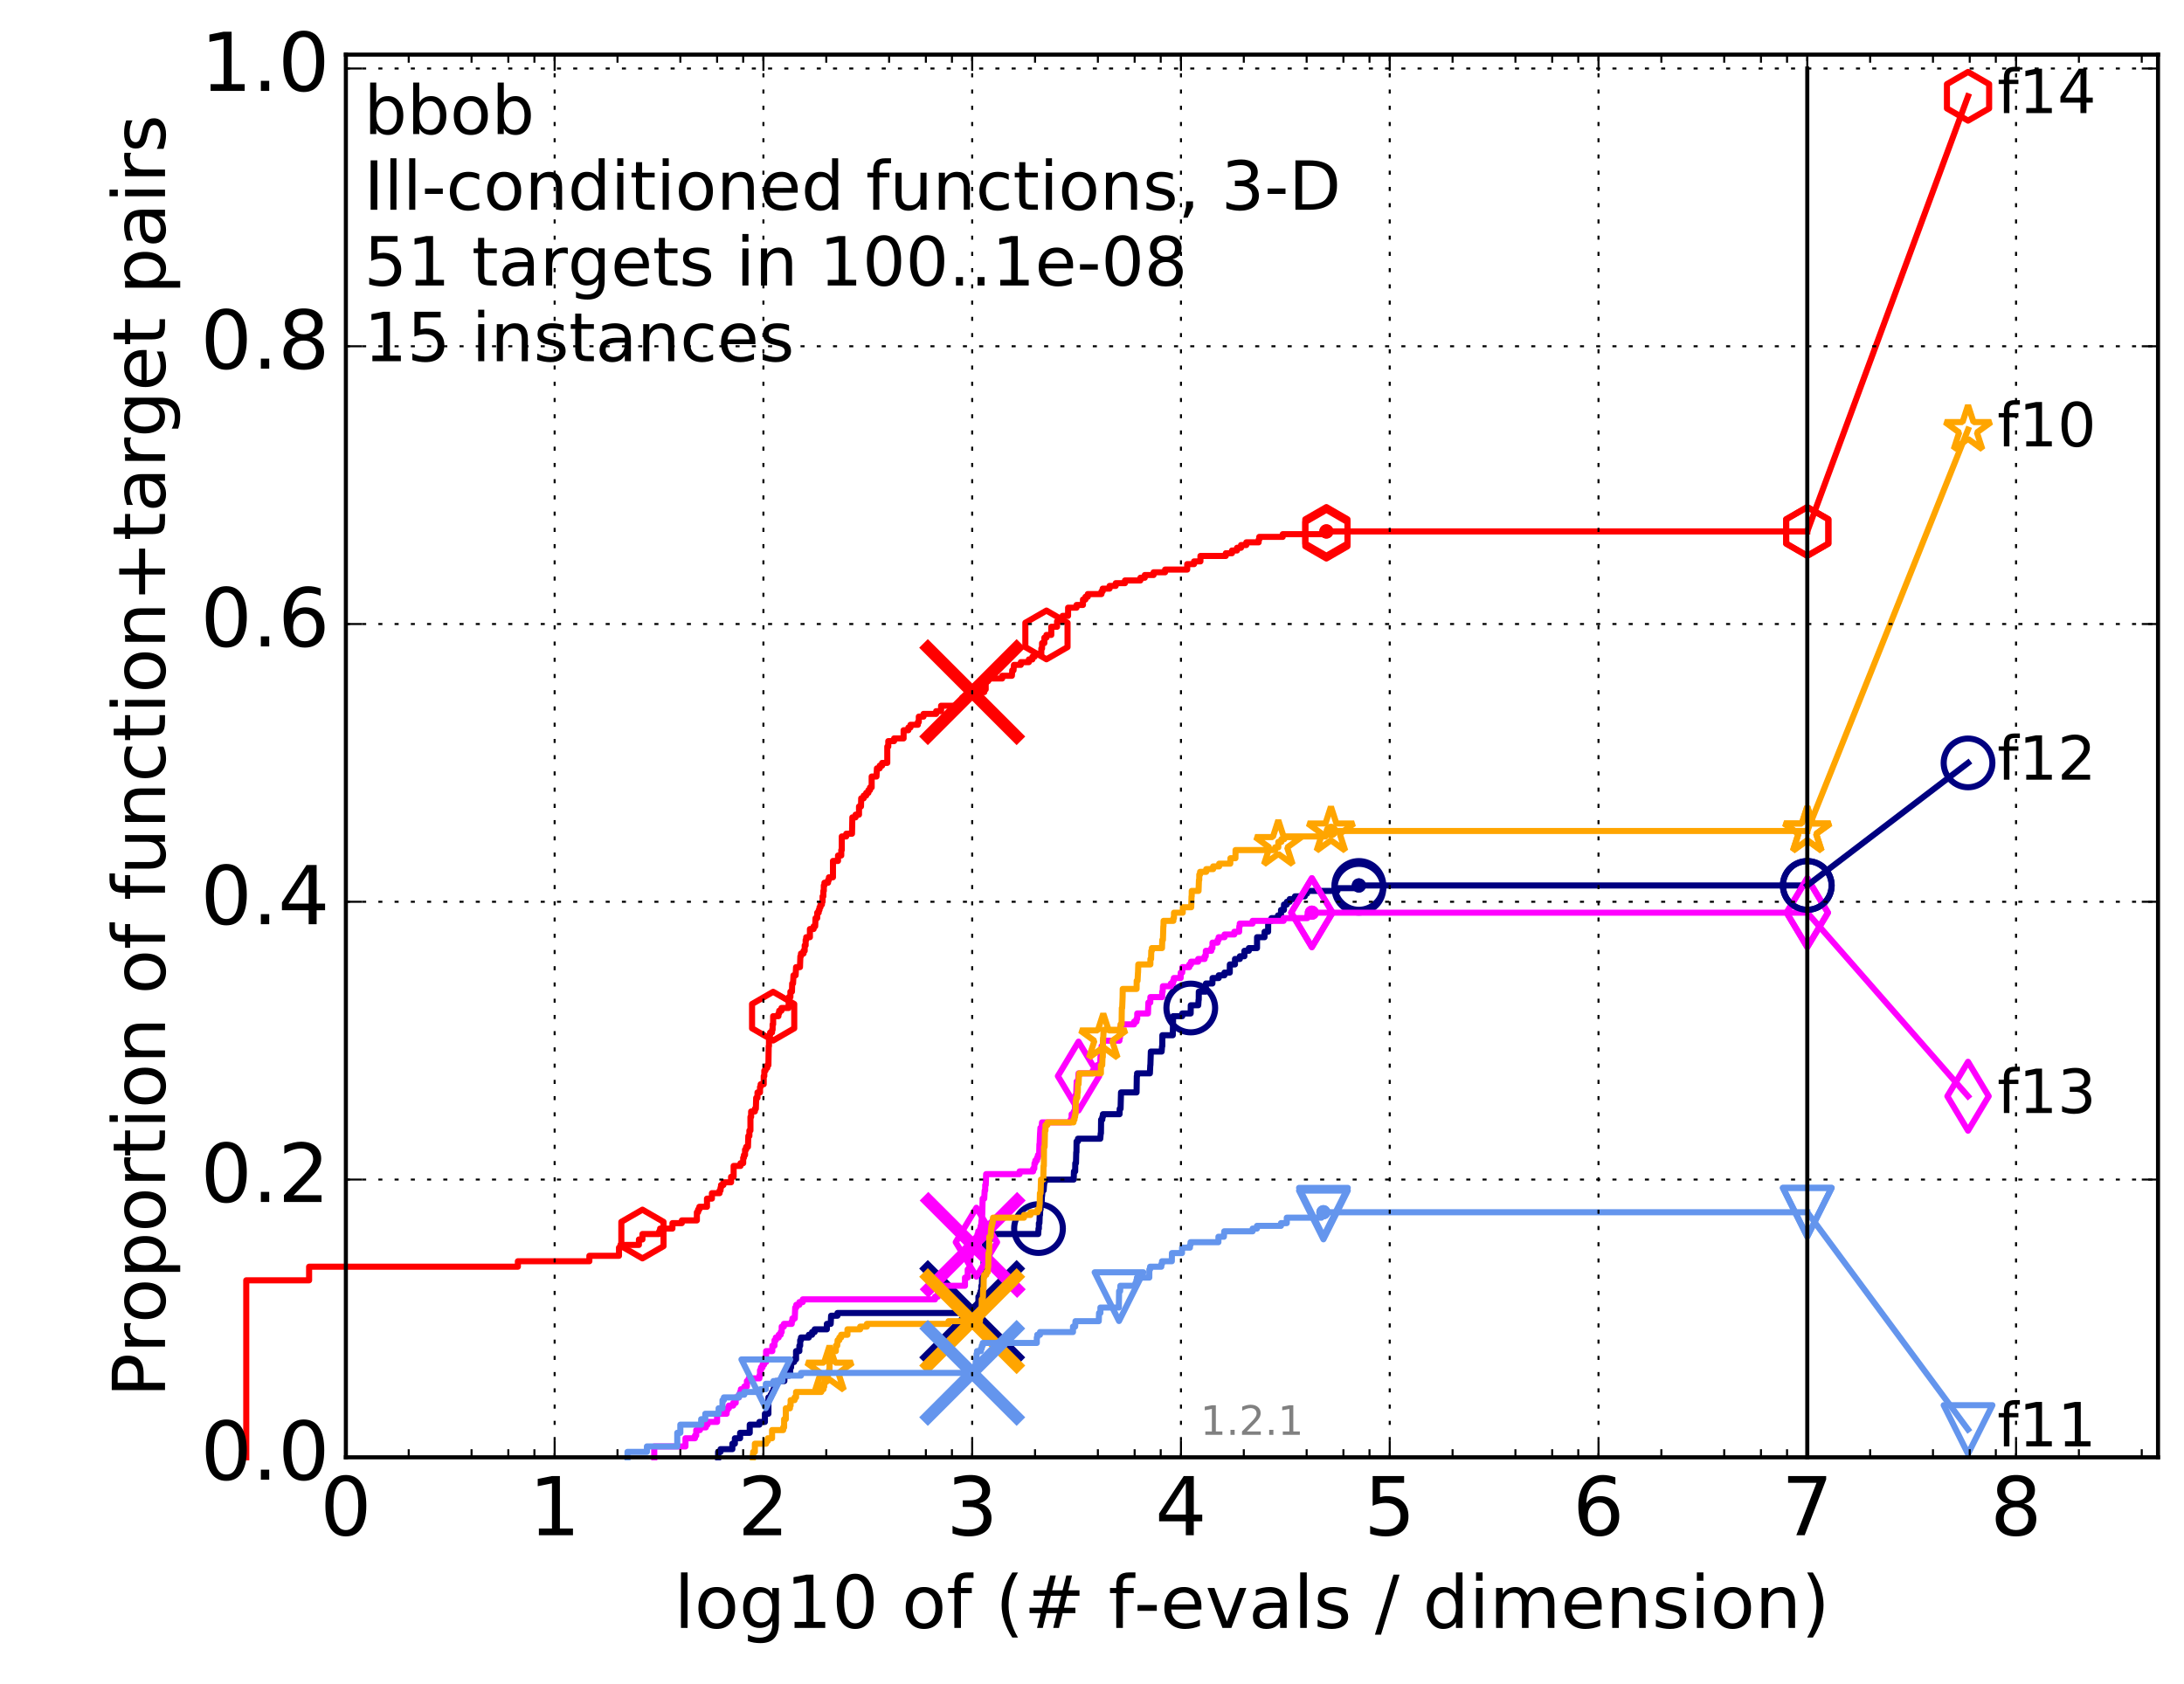 <?xml version="1.0" encoding="utf-8" standalone="no"?>
<!DOCTYPE svg PUBLIC "-//W3C//DTD SVG 1.1//EN"
  "http://www.w3.org/Graphics/SVG/1.1/DTD/svg11.dtd">
<!-- Created with matplotlib (http://matplotlib.org/) -->
<svg height="415pt" version="1.1" viewBox="0 0 538 415" width="538pt" xmlns="http://www.w3.org/2000/svg" xmlns:xlink="http://www.w3.org/1999/xlink">
 <defs>
  <style type="text/css">
*{stroke-linecap:butt;stroke-linejoin:round;stroke-miterlimit:100000;}
  </style>
 </defs>
 <g id="figure_1">
  <g id="patch_1">
   <path d="M 0 415.456 
L 538.8 415.456 
L 538.8 0 
L 0 0 
z
" style="fill:#ffffff;"/>
  </g>
  <g id="axes_1">
   <g id="patch_2">
    <path d="M 85.2 359.056 
L 531.6 359.056 
L 531.6 13.456 
L 85.2 13.456 
z
" style="fill:#ffffff;"/>
   </g>
   <g id="line2d_1">
    <defs>
     <path d="M 0 1.5 
C 0.398 1.5 0.779 1.342 1.061 1.061 
C 1.342 0.779 1.5 0.398 1.5 0 
C 1.5 -0.398 1.342 -0.779 1.061 -1.061 
C 0.779 -1.342 0.398 -1.5 0 -1.5 
C -0.398 -1.5 -0.779 -1.342 -1.061 -1.061 
C -1.342 -0.779 -1.5 -0.398 -1.5 0 
C -1.5 0.398 -1.342 0.779 -1.061 1.061 
C -0.779 1.342 -0.398 1.5 0 1.5 
z
" id="mf7b305047b" style="stroke:#000080;stroke-width:0.5;"/>
    </defs>
    <g>
     <use style="fill:#000080;stroke:#000080;stroke-width:0.5;" x="334.743" xlink:href="#mf7b305047b" y="218.159"/>
     <use style="fill:#000080;stroke:#000080;stroke-width:0.5;" x="334.743" xlink:href="#mf7b305047b" y="218.159"/>
    </g>
   </g>
   <g id="line2d_2">
    <path d="M 176.895 359.056 
L 176.895 357.714 
L 177.5 357.714 
L 177.5 357.044 
L 180.408 357.044 
L 180.408 355.702 
L 181.028 355.702 
L 181.028 354.36 
L 182.316 354.36 
L 182.316 353.018 
L 184.688 353.018 
L 184.688 351.005 
L 187.068 351.005 
L 187.068 350.334 
L 188.426 350.334 
L 188.426 348.321 
L 189.288 348.321 
L 189.288 344.296 
L 189.845 344.296 
L 189.845 343.625 
L 190.186 343.625 
L 190.186 342.954 
L 190.522 342.954 
L 190.522 342.283 
L 190.721 342.283 
L 190.721 340.941 
L 191.114 340.941 
L 191.114 340.27 
L 193.219 340.27 
L 193.219 338.928 
L 194.483 338.928 
L 194.483 338.257 
L 194.649 338.257 
L 194.649 336.915 
L 194.87 336.915 
L 194.925 335.574 
L 195.625 335.574 
L 195.625 334.903 
L 196.098 334.903 
L 196.098 332.89 
L 196.914 332.89 
L 196.914 331.548 
L 197.113 331.548 
L 197.113 330.206 
L 197.311 330.206 
L 197.311 329.535 
L 199.242 329.535 
L 199.242 328.864 
L 200.04 328.864 
L 200.04 328.193 
L 200.684 328.193 
L 200.684 327.522 
L 203.687 327.522 
L 203.687 326.18 
L 204.628 326.18 
L 204.735 324.168 
L 206.301 324.168 
L 206.301 323.497 
L 240.843 323.497 
L 240.843 322.826 
L 241.025 322.826 
L 241.025 319.471 
L 241.335 319.471 
L 241.335 318.8 
L 241.553 318.8 
L 241.553 318.129 
L 241.736 318.129 
L 241.736 316.787 
L 241.877 316.787 
L 241.95 313.433 
L 242.143 313.433 
L 242.143 312.091 
L 242.268 312.091 
L 242.288 310.749 
L 242.425 310.749 
L 242.425 308.065 
L 242.588 308.065 
L 242.614 306.052 
L 242.826 306.052 
L 242.826 305.381 
L 244.049 305.381 
L 244.049 304.71 
L 244.452 304.71 
L 244.452 304.039 
L 255.754 304.039 
L 255.822 302.698 
L 255.915 302.698 
L 255.915 301.356 
L 256.05 301.356 
L 256.124 299.343 
L 256.198 299.343 
L 256.237 298.001 
L 256.339 298.001 
L 256.339 296.659 
L 256.589 296.659 
L 256.662 294.646 
L 256.703 294.646 
L 256.807 293.304 
L 257.086 293.304 
L 257.18 291.963 
L 257.204 291.963 
L 257.204 291.292 
L 257.368 291.292 
L 257.368 290.621 
L 264.49 290.621 
L 264.553 288.608 
L 264.854 288.608 
L 264.88 286.595 
L 265.052 286.595 
L 265.12 283.911 
L 265.17 283.911 
L 265.198 281.228 
L 265.542 281.228 
L 265.542 280.557 
L 271.038 280.557 
L 271.149 279.215 
L 271.203 279.215 
L 271.242 275.86 
L 271.537 275.86 
L 271.537 275.189 
L 271.685 275.189 
L 271.685 274.518 
L 275.783 274.518 
L 275.821 273.176 
L 276.038 273.176 
L 276.148 269.151 
L 279.976 269.151 
L 280.039 265.125 
L 280.104 265.125 
L 280.104 264.454 
L 283.258 264.454 
L 283.354 262.441 
L 283.384 262.441 
L 283.494 259.087 
L 286.153 259.087 
L 286.26 257.745 
L 286.314 257.745 
L 286.334 255.061 
L 288.903 255.061 
L 288.989 250.364 
L 291.239 250.364 
L 291.239 249.694 
L 293.305 249.694 
L 293.334 247.681 
L 295.171 247.681 
L 295.254 246.339 
L 295.291 246.339 
L 295.31 244.326 
L 296.997 244.326 
L 297.073 242.313 
L 298.66 242.313 
L 298.692 240.971 
L 300.216 240.971 
L 300.216 240.3 
L 301.618 240.3 
L 301.618 239.629 
L 302.938 239.629 
L 302.957 237.617 
L 304.218 237.617 
L 304.223 236.275 
L 305.425 236.275 
L 305.425 235.604 
L 306.543 235.604 
L 306.543 234.262 
L 307.642 234.262 
L 307.642 233.591 
L 309.647 233.591 
L 309.664 230.907 
L 311.499 230.907 
L 311.515 229.565 
L 312.38 229.565 
L 312.41 226.882 
L 313.222 226.882 
L 313.222 226.211 
L 314.81 226.211 
L 314.81 225.54 
L 315.564 225.54 
L 315.564 224.198 
L 316.282 224.198 
L 316.295 222.856 
L 316.999 222.856 
L 316.999 222.185 
L 317.704 222.185 
L 317.704 221.514 
L 318.992 221.514 
L 318.992 220.843 
L 321.417 220.843 
L 321.417 220.172 
L 321.965 220.172 
L 321.965 219.501 
L 329.468 219.501 
L 329.468 218.83 
L 334.743 218.83 
L 334.743 218.159 
L 445.2 218.159 
L 445.2 218.159 
" style="fill:none;stroke:#000080;stroke-linecap:square;stroke-width:1.5;"/>
   </g>
   <g id="line2d_3">
    <defs>
     <path d="M 0 6 
C 1.591 6 3.117 5.368 4.243 4.243 
C 5.368 3.117 6 1.591 6 0 
C 6 -1.591 5.368 -3.117 4.243 -4.243 
C 3.117 -5.368 1.591 -6 0 -6 
C -1.591 -6 -3.117 -5.368 -4.243 -4.243 
C -5.368 -3.117 -6 -1.591 -6 0 
C -6 1.591 -5.368 3.117 -4.243 4.243 
C -3.117 5.368 -1.591 6 0 6 
z
" id="m9ad654f842" style="stroke:#000080;stroke-width:1.5;"/>
    </defs>
    <g>
     <use style="fill:none;stroke:#000080;stroke-width:1.5;" x="255.822" xlink:href="#m9ad654f842" y="302.698"/>
     <use style="fill:none;stroke:#000080;stroke-width:1.5;" x="293.334" xlink:href="#m9ad654f842" y="248.352"/>
     <use style="fill:none;stroke:#000080;stroke-width:1.5;" x="334.743" xlink:href="#m9ad654f842" y="218.83"/>
     <use style="fill:none;stroke:#000080;stroke-width:1.5;" x="334.743" xlink:href="#m9ad654f842" y="218.159"/>
     <use style="fill:none;stroke:#000080;stroke-width:1.5;" x="445.2" xlink:href="#m9ad654f842" y="218.159"/>
    </g>
   </g>
   <g id="line2d_4"/>
   <g id="line2d_5">
    <path clip-path="url(#pe56001cc9d)" d="M 239.493 323.497 
" style="fill:none;stroke:#000080;stroke-linecap:square;"/>
    <defs>
     <path d="M -12 12 
L 12 -12 
M -12 -12 
L 12 12 
" id="md1560ae96b" style="stroke:#000080;stroke-width:3.0;"/>
    </defs>
    <g clip-path="url(#pe56001cc9d)">
     <use style="fill:#000080;stroke:#000080;stroke-width:3.0;" x="239.493" xlink:href="#md1560ae96b" y="323.497"/>
    </g>
   </g>
   <g id="line2d_6">
    <defs>
     <path d="M 0 1.5 
C 0.398 1.5 0.779 1.342 1.061 1.061 
C 1.342 0.779 1.5 0.398 1.5 0 
C 1.5 -0.398 1.342 -0.779 1.061 -1.061 
C 0.779 -1.342 0.398 -1.5 0 -1.5 
C -0.398 -1.5 -0.779 -1.342 -1.061 -1.061 
C -1.342 -0.779 -1.5 -0.398 -1.5 0 
C -1.5 0.398 -1.342 0.779 -1.061 1.061 
C -0.779 1.342 -0.398 1.5 0 1.5 
z
" id="m7b6cf5c8f3" style="stroke:#ff00ff;stroke-width:0.5;"/>
    </defs>
    <g>
     <use style="fill:#ff00ff;stroke:#ff00ff;stroke-width:0.5;" x="323.159" xlink:href="#m7b6cf5c8f3" y="224.869"/>
     <use style="fill:#ff00ff;stroke:#ff00ff;stroke-width:0.5;" x="323.159" xlink:href="#m7b6cf5c8f3" y="224.869"/>
    </g>
   </g>
   <g id="line2d_7">
    <path d="M 161.166 359.056 
L 161.166 356.373 
L 168.858 356.373 
L 168.858 354.36 
L 171.194 354.36 
L 171.194 353.689 
L 171.508 353.689 
L 171.508 352.347 
L 172.426 352.347 
L 172.426 351.676 
L 173.877 351.676 
L 173.877 351.005 
L 174.295 351.005 
L 174.295 350.334 
L 176.648 350.334 
L 176.648 348.321 
L 179.001 348.321 
L 179.001 347.65 
L 179.112 347.65 
L 179.112 346.979 
L 179.553 346.979 
L 179.553 346.309 
L 180.616 346.309 
L 180.616 345.638 
L 181.231 345.638 
L 181.231 344.296 
L 182.025 344.296 
L 182.025 343.625 
L 182.316 343.625 
L 182.316 342.954 
L 182.508 342.954 
L 182.508 342.283 
L 183.351 342.283 
L 183.351 341.612 
L 183.985 341.612 
L 183.985 340.27 
L 184.427 340.27 
L 184.427 339.599 
L 187.068 339.599 
L 187.068 338.928 
L 187.223 338.928 
L 187.223 337.586 
L 187.453 337.586 
L 187.453 336.915 
L 187.833 336.915 
L 187.833 336.244 
L 188.206 336.244 
L 188.206 335.574 
L 188.717 335.574 
L 188.717 332.89 
L 190.253 332.89 
L 190.253 331.548 
L 190.787 331.548 
L 190.787 330.206 
L 191.114 330.206 
L 191.114 329.535 
L 191.817 329.535 
L 191.817 328.864 
L 192.315 328.864 
L 192.315 328.193 
L 192.559 328.193 
L 192.559 326.851 
L 193.101 326.851 
L 193.101 326.18 
L 195.034 326.18 
L 195.034 325.509 
L 195.197 325.509 
L 195.197 324.839 
L 195.784 324.839 
L 195.889 322.155 
L 196.15 322.155 
L 196.15 321.484 
L 196.914 321.484 
L 196.914 320.813 
L 197.749 320.813 
L 197.749 320.142 
L 230.34 320.142 
L 230.34 319.471 
L 231.057 319.471 
L 231.057 316.787 
L 237.712 316.787 
L 237.712 314.774 
L 238.379 314.774 
L 238.379 312.762 
L 238.805 312.762 
L 238.882 310.749 
L 239.042 310.749 
L 239.133 308.736 
L 239.508 308.736 
L 239.508 306.723 
L 240.526 306.723 
L 240.526 306.052 
L 240.689 306.052 
L 240.794 304.71 
L 240.801 304.71 
L 240.801 304.039 
L 240.976 304.039 
L 240.976 303.369 
L 241.424 303.369 
L 241.424 302.698 
L 241.574 302.698 
L 241.574 302.027 
L 241.689 302.027 
L 241.79 300.685 
L 241.837 300.685 
L 241.89 299.343 
L 241.957 299.343 
L 242.057 295.317 
L 242.451 295.317 
L 242.562 293.304 
L 242.691 293.304 
L 242.691 291.963 
L 242.826 291.963 
L 242.922 289.279 
L 251.157 289.279 
L 251.157 288.608 
L 254.493 288.608 
L 254.493 287.937 
L 254.78 287.937 
L 254.837 286.595 
L 255.042 286.595 
L 255.042 285.924 
L 255.45 285.924 
L 255.45 285.253 
L 255.685 285.253 
L 255.685 284.582 
L 255.979 284.582 
L 256.043 281.899 
L 256.096 281.899 
L 256.202 279.215 
L 256.209 279.215 
L 256.297 277.873 
L 256.583 277.873 
L 256.686 276.531 
L 263.714 276.531 
L 263.714 275.86 
L 263.979 275.86 
L 263.979 274.518 
L 264.509 274.518 
L 264.509 273.847 
L 264.77 273.847 
L 264.864 271.164 
L 264.923 271.164 
L 264.935 269.822 
L 265.101 269.822 
L 265.203 267.138 
L 265.224 267.138 
L 265.224 266.467 
L 265.581 266.467 
L 265.685 264.454 
L 269.177 264.454 
L 269.177 263.783 
L 270.158 263.783 
L 270.158 263.112 
L 270.277 263.112 
L 270.277 262.441 
L 271.022 262.441 
L 271.113 259.758 
L 271.185 259.758 
L 271.266 258.416 
L 271.359 258.416 
L 271.359 257.745 
L 271.683 257.745 
L 271.736 256.403 
L 275.756 256.403 
L 275.756 255.732 
L 275.882 255.732 
L 275.957 253.048 
L 276.135 253.048 
L 276.135 252.377 
L 279.377 252.377 
L 279.377 251.706 
L 279.955 251.706 
L 279.955 251.035 
L 280.139 251.035 
L 280.146 249.694 
L 282.789 249.694 
L 282.888 247.01 
L 283.352 247.01 
L 283.378 245.668 
L 286.281 245.668 
L 286.295 244.326 
L 286.403 244.326 
L 286.466 242.984 
L 288.428 242.984 
L 288.428 242.313 
L 288.96 242.313 
L 288.96 241.642 
L 289.163 241.642 
L 289.163 240.971 
L 290.841 240.971 
L 290.855 239.629 
L 291.229 239.629 
L 291.287 238.288 
L 292.968 238.288 
L 292.968 237.617 
L 293.383 237.617 
L 293.383 236.946 
L 295.148 236.946 
L 295.148 236.275 
L 296.739 236.275 
L 296.739 235.604 
L 297.016 235.604 
L 297.042 234.262 
L 298.405 234.262 
L 298.405 233.591 
L 298.669 233.591 
L 298.675 232.249 
L 299.934 232.249 
L 299.934 231.578 
L 300.197 231.578 
L 300.197 230.907 
L 301.653 230.907 
L 301.653 230.236 
L 304.06 230.236 
L 304.06 229.565 
L 305.249 229.565 
L 305.285 228.223 
L 305.395 228.223 
L 305.395 227.553 
L 308.551 227.553 
L 308.551 226.882 
L 316.207 226.882 
L 316.207 226.211 
L 322.048 226.211 
L 322.048 225.54 
L 323.159 225.54 
L 323.159 224.869 
L 445.2 224.869 
L 445.2 224.869 
" style="fill:none;stroke:#ff00ff;stroke-linecap:square;stroke-width:1.5;"/>
   </g>
   <g id="line2d_8">
    <defs>
     <path d="M -0 8.485 
L 5.091 0 
L 0 -8.485 
L -5.091 -0 
z
" id="mc4bac36107" style="stroke:#ff00ff;stroke-linejoin:miter;stroke-width:1.5;"/>
    </defs>
    <g>
     <use style="fill:none;stroke:#ff00ff;stroke-linejoin:miter;stroke-width:1.5;" x="240.526" xlink:href="#mc4bac36107" y="306.052"/>
     <use style="fill:none;stroke:#ff00ff;stroke-linejoin:miter;stroke-width:1.5;" x="265.685" xlink:href="#mc4bac36107" y="265.125"/>
     <use style="fill:none;stroke:#ff00ff;stroke-linejoin:miter;stroke-width:1.5;" x="323.159" xlink:href="#mc4bac36107" y="224.869"/>
     <use style="fill:none;stroke:#ff00ff;stroke-linejoin:miter;stroke-width:1.5;" x="323.159" xlink:href="#mc4bac36107" y="224.869"/>
     <use style="fill:none;stroke:#ff00ff;stroke-linejoin:miter;stroke-width:1.5;" x="445.2" xlink:href="#mc4bac36107" y="224.869"/>
    </g>
   </g>
   <g id="line2d_9"/>
   <g id="line2d_10">
    <path clip-path="url(#pe56001cc9d)" d="M 239.612 306.723 
" style="fill:none;stroke:#ff00ff;stroke-linecap:square;"/>
    <defs>
     <path d="M -12 12 
L 12 -12 
M -12 -12 
L 12 12 
" id="m5226d1567c" style="stroke:#ff00ff;stroke-width:3.0;"/>
    </defs>
    <g clip-path="url(#pe56001cc9d)">
     <use style="fill:#ff00ff;stroke:#ff00ff;stroke-width:3.0;" x="239.612" xlink:href="#m5226d1567c" y="306.723"/>
    </g>
   </g>
   <g id="line2d_11">
    <defs>
     <path d="M 0 1.5 
C 0.398 1.5 0.779 1.342 1.061 1.061 
C 1.342 0.779 1.5 0.398 1.5 0 
C 1.5 -0.398 1.342 -0.779 1.061 -1.061 
C 0.779 -1.342 0.398 -1.5 0 -1.5 
C -0.398 -1.5 -0.779 -1.342 -1.061 -1.061 
C -1.342 -0.779 -1.5 -0.398 -1.5 0 
C -1.5 0.398 -1.342 0.779 -1.061 1.061 
C -0.779 1.342 -0.398 1.5 0 1.5 
z
" id="m0577adbaad" style="stroke:#ffa500;stroke-width:0.5;"/>
    </defs>
    <g>
     <use style="fill:#ffa500;stroke:#ffa500;stroke-width:0.5;" x="327.855" xlink:href="#m0577adbaad" y="204.741"/>
     <use style="fill:#ffa500;stroke:#ffa500;stroke-width:0.5;" x="327.855" xlink:href="#m0577adbaad" y="204.741"/>
    </g>
   </g>
   <g id="line2d_12">
    <path d="M 185.454 359.056 
L 185.454 358.385 
L 185.454 358.385 
L 185.454 358.385 
L 185.538 358.385 
L 185.538 357.714 
L 185.951 357.714 
L 185.951 355.702 
L 188.717 355.702 
L 188.717 355.031 
L 189.147 355.031 
L 189.147 354.36 
L 190.186 354.36 
L 190.186 352.347 
L 192.922 352.347 
L 192.922 351.676 
L 193.16 351.676 
L 193.16 349.663 
L 193.571 349.663 
L 193.571 346.979 
L 194.594 346.979 
L 194.594 346.309 
L 194.76 346.309 
L 194.76 344.967 
L 195.731 344.967 
L 195.731 344.296 
L 196.098 344.296 
L 196.098 342.954 
L 202.315 342.954 
L 202.315 342.283 
L 202.858 342.283 
L 202.858 341.612 
L 203.049 341.612 
L 203.087 338.928 
L 203.981 338.928 
L 203.981 338.257 
L 204.199 338.257 
L 204.199 337.586 
L 204.343 337.586 
L 204.343 332.89 
L 205.903 332.89 
L 205.903 331.548 
L 206.235 331.548 
L 206.334 330.206 
L 206.757 330.206 
L 206.757 329.535 
L 207.204 329.535 
L 207.204 328.864 
L 208.76 328.864 
L 208.76 327.522 
L 211.889 327.522 
L 211.889 326.851 
L 213.542 326.851 
L 213.542 326.18 
L 233.658 326.18 
L 233.658 325.509 
L 241.397 325.509 
L 241.479 322.826 
L 241.823 322.826 
L 241.823 320.142 
L 242.11 320.142 
L 242.182 317.458 
L 242.301 317.458 
L 242.321 314.774 
L 242.438 314.774 
L 242.438 314.104 
L 242.954 314.104 
L 242.954 313.433 
L 243.327 313.433 
L 243.365 312.091 
L 243.452 312.091 
L 243.49 308.736 
L 243.657 308.736 
L 243.7 304.71 
L 244.037 304.71 
L 244.134 302.698 
L 244.218 302.698 
L 244.218 302.027 
L 244.374 302.027 
L 244.374 301.356 
L 244.523 301.356 
L 244.618 300.014 
L 252.247 300.014 
L 252.247 299.343 
L 253.845 299.343 
L 253.845 298.672 
L 255.595 298.672 
L 255.595 298.001 
L 255.99 298.001 
L 256.096 296.659 
L 256.117 296.659 
L 256.17 293.975 
L 256.335 293.975 
L 256.433 290.621 
L 257.001 290.621 
L 257.062 287.266 
L 257.143 287.266 
L 257.177 282.569 
L 257.328 282.569 
L 257.415 278.544 
L 257.542 278.544 
L 257.542 277.202 
L 258.005 277.202 
L 258.005 276.531 
L 264.446 276.531 
L 264.446 275.86 
L 264.684 275.86 
L 264.684 275.189 
L 264.835 275.189 
L 264.835 274.518 
L 264.964 274.518 
L 265.014 271.164 
L 265.113 271.164 
L 265.113 270.493 
L 265.383 270.493 
L 265.43 269.151 
L 265.507 269.151 
L 265.523 267.138 
L 265.687 267.138 
L 265.779 265.125 
L 265.836 265.125 
L 265.836 264.454 
L 271.192 264.454 
L 271.197 262.441 
L 271.514 262.441 
L 271.585 260.429 
L 271.664 260.429 
L 271.71 255.732 
L 271.777 255.732 
L 271.852 253.719 
L 276.035 253.719 
L 276.035 252.377 
L 276.29 252.377 
L 276.347 248.352 
L 276.43 248.352 
L 276.541 245.668 
L 276.542 245.668 
L 276.564 243.655 
L 279.984 243.655 
L 280.009 241.642 
L 280.223 241.642 
L 280.325 239.629 
L 280.34 239.629 
L 280.404 237.617 
L 283.379 237.617 
L 283.382 236.275 
L 283.551 236.275 
L 283.6 234.262 
L 283.747 234.262 
L 283.747 233.591 
L 286.243 233.591 
L 286.311 231.578 
L 286.473 231.578 
L 286.573 228.223 
L 286.608 228.223 
L 286.633 226.882 
L 289.045 226.882 
L 289.045 226.211 
L 289.187 226.211 
L 289.2 224.869 
L 291.351 224.869 
L 291.373 223.527 
L 293.441 223.527 
L 293.515 220.843 
L 293.558 220.843 
L 293.568 219.501 
L 295.244 219.501 
L 295.345 216.818 
L 295.419 216.818 
L 295.428 215.476 
L 295.623 215.476 
L 295.623 214.805 
L 297.135 214.805 
L 297.135 214.134 
L 298.845 214.134 
L 298.845 213.463 
L 300.319 213.463 
L 300.319 212.792 
L 303.064 212.792 
L 303.103 211.45 
L 304.335 211.45 
L 304.362 209.437 
L 314.119 209.437 
L 314.119 208.766 
L 314.896 208.766 
L 314.9 207.424 
L 315.651 207.424 
L 315.651 206.753 
L 316.377 206.753 
L 316.377 206.083 
L 326.533 206.083 
L 326.533 205.412 
L 327.855 205.412 
L 327.855 204.741 
L 445.2 204.741 
L 445.2 204.741 
" style="fill:none;stroke:#ffa500;stroke-linecap:square;stroke-width:1.5;"/>
   </g>
   <g id="line2d_13">
    <defs>
     <path d="M 0 -6 
L -1.347 -1.854 
L -5.706 -1.854 
L -2.18 0.708 
L -3.527 4.854 
L -0 2.292 
L 3.527 4.854 
L 2.18 0.708 
L 5.706 -1.854 
L 1.347 -1.854 
z
" id="me5a3eb352b" style="stroke:#ffa500;stroke-linejoin:bevel;stroke-width:1.5;"/>
    </defs>
    <g>
     <use style="fill:none;stroke:#ffa500;stroke-linejoin:bevel;stroke-width:1.5;" x="204.343" xlink:href="#me5a3eb352b" y="337.586"/>
     <use style="fill:none;stroke:#ffa500;stroke-linejoin:bevel;stroke-width:1.5;" x="271.777" xlink:href="#me5a3eb352b" y="255.732"/>
     <use style="fill:none;stroke:#ffa500;stroke-linejoin:bevel;stroke-width:1.5;" x="314.896" xlink:href="#me5a3eb352b" y="208.095"/>
     <use style="fill:none;stroke:#ffa500;stroke-linejoin:bevel;stroke-width:1.5;" x="327.855" xlink:href="#me5a3eb352b" y="204.741"/>
     <use style="fill:none;stroke:#ffa500;stroke-linejoin:bevel;stroke-width:1.5;" x="445.2" xlink:href="#me5a3eb352b" y="204.741"/>
    </g>
   </g>
   <g id="line2d_14"/>
   <g id="line2d_15">
    <path clip-path="url(#pe56001cc9d)" d="M 239.493 325.509 
" style="fill:none;stroke:#ffa500;stroke-linecap:square;"/>
    <defs>
     <path d="M -12 12 
L 12 -12 
M -12 -12 
L 12 12 
" id="m222ad05fc5" style="stroke:#ffa500;stroke-width:3.0;"/>
    </defs>
    <g clip-path="url(#pe56001cc9d)">
     <use style="fill:#ffa500;stroke:#ffa500;stroke-width:3.0;" x="239.493" xlink:href="#m222ad05fc5" y="325.509"/>
    </g>
   </g>
   <g id="line2d_16">
    <defs>
     <path d="M 0 1.5 
C 0.398 1.5 0.779 1.342 1.061 1.061 
C 1.342 0.779 1.5 0.398 1.5 0 
C 1.5 -0.398 1.342 -0.779 1.061 -1.061 
C 0.779 -1.342 0.398 -1.5 0 -1.5 
C -0.398 -1.5 -0.779 -1.342 -1.061 -1.061 
C -1.342 -0.779 -1.5 -0.398 -1.5 0 
C -1.5 0.398 -1.342 0.779 -1.061 1.061 
C -0.779 1.342 -0.398 1.5 0 1.5 
z
" id="mc697fb965d" style="stroke:#6495ed;stroke-width:0.5;"/>
    </defs>
    <g>
     <use style="fill:#6495ed;stroke:#6495ed;stroke-width:0.5;" x="326.009" xlink:href="#mc697fb965d" y="298.672"/>
     <use style="fill:#6495ed;stroke:#6495ed;stroke-width:0.5;" x="326.009" xlink:href="#mc697fb965d" y="298.672"/>
    </g>
   </g>
   <g id="line2d_17">
    <path d="M 154.575 359.056 
L 154.575 357.714 
L 159.358 357.714 
L 159.358 356.373 
L 166.834 356.373 
L 166.834 353.018 
L 167.592 353.018 
L 167.592 351.005 
L 172.724 351.005 
L 172.724 349.663 
L 173.736 349.663 
L 173.736 348.321 
L 177.017 348.321 
L 177.017 346.979 
L 177.973 346.979 
L 177.973 344.967 
L 178.321 344.967 
L 178.321 344.296 
L 182.025 344.296 
L 182.025 343.625 
L 183.351 343.625 
L 183.351 342.954 
L 187.3 342.954 
L 187.3 342.283 
L 188.645 342.283 
L 188.645 340.941 
L 190.522 340.941 
L 190.522 340.27 
L 192.741 340.27 
L 192.741 338.928 
L 197.311 338.928 
L 197.311 338.257 
L 240.103 338.257 
L 240.103 336.915 
L 240.326 336.915 
L 240.369 334.903 
L 240.561 334.903 
L 240.561 333.561 
L 240.674 333.561 
L 240.674 332.89 
L 241.642 332.89 
L 241.642 332.219 
L 241.857 332.219 
L 241.857 331.548 
L 242.09 331.548 
L 242.09 330.877 
L 255.402 330.877 
L 255.402 329.535 
L 255.515 329.535 
L 255.515 328.864 
L 256.188 328.864 
L 256.188 328.193 
L 264.317 328.193 
L 264.317 326.851 
L 264.847 326.851 
L 264.93 325.509 
L 270.671 325.509 
L 270.732 323.497 
L 271.071 323.497 
L 271.071 322.155 
L 275.612 322.155 
L 275.674 318.129 
L 275.933 318.129 
L 275.984 316.787 
L 279.694 316.787 
L 279.694 316.116 
L 279.924 316.116 
L 279.924 315.445 
L 280.069 315.445 
L 280.069 314.774 
L 283.113 314.774 
L 283.128 312.762 
L 283.309 312.762 
L 283.309 312.091 
L 286.076 312.091 
L 286.076 311.42 
L 286.247 311.42 
L 286.247 310.749 
L 288.664 310.749 
L 288.691 308.736 
L 291.17 308.736 
L 291.195 307.394 
L 293.129 307.394 
L 293.129 306.723 
L 293.276 306.723 
L 293.276 306.052 
L 300.143 306.052 
L 300.143 304.71 
L 301.489 304.71 
L 301.575 303.369 
L 308.571 303.369 
L 308.571 302.698 
L 309.633 302.698 
L 309.633 302.027 
L 315.551 302.027 
L 315.551 301.356 
L 316.979 301.356 
L 316.979 300.014 
L 325.54 300.014 
L 325.54 299.343 
L 326.009 299.343 
L 326.009 298.672 
L 445.2 298.672 
L 445.2 298.672 
" style="fill:none;stroke:#6495ed;stroke-linecap:square;stroke-width:1.5;"/>
   </g>
   <g id="line2d_18">
    <defs>
     <path d="M -0 6 
L 6 -6 
L -6 -6 
z
" id="me48eea67d5" style="stroke:#6495ed;stroke-linejoin:miter;stroke-width:1.5;"/>
    </defs>
    <g>
     <use style="fill:none;stroke:#6495ed;stroke-linejoin:miter;stroke-width:1.5;" x="188.645" xlink:href="#me48eea67d5" y="340.941"/>
     <use style="fill:none;stroke:#6495ed;stroke-linejoin:miter;stroke-width:1.5;" x="275.658" xlink:href="#me48eea67d5" y="319.471"/>
     <use style="fill:none;stroke:#6495ed;stroke-linejoin:miter;stroke-width:1.5;" x="326.009" xlink:href="#me48eea67d5" y="299.343"/>
     <use style="fill:none;stroke:#6495ed;stroke-linejoin:miter;stroke-width:1.5;" x="326.009" xlink:href="#me48eea67d5" y="298.672"/>
     <use style="fill:none;stroke:#6495ed;stroke-linejoin:miter;stroke-width:1.5;" x="445.2" xlink:href="#me48eea67d5" y="298.672"/>
    </g>
   </g>
   <g id="line2d_19"/>
   <g id="line2d_20">
    <path clip-path="url(#pe56001cc9d)" d="M 239.493 338.257 
" style="fill:none;stroke:#6495ed;stroke-linecap:square;"/>
    <defs>
     <path d="M -12 12 
L 12 -12 
M -12 -12 
L 12 12 
" id="m3f411cbf3b" style="stroke:#6495ed;stroke-width:3.0;"/>
    </defs>
    <g clip-path="url(#pe56001cc9d)">
     <use style="fill:#6495ed;stroke:#6495ed;stroke-width:3.0;" x="239.493" xlink:href="#m3f411cbf3b" y="338.257"/>
    </g>
   </g>
   <g id="line2d_21">
    <defs>
     <path d="M 0 1.5 
C 0.398 1.5 0.779 1.342 1.061 1.061 
C 1.342 0.779 1.5 0.398 1.5 0 
C 1.5 -0.398 1.342 -0.779 1.061 -1.061 
C 0.779 -1.342 0.398 -1.5 0 -1.5 
C -0.398 -1.5 -0.779 -1.342 -1.061 -1.061 
C -1.342 -0.779 -1.5 -0.398 -1.5 0 
C -1.5 0.398 -1.342 0.779 -1.061 1.061 
C -0.779 1.342 -0.398 1.5 0 1.5 
z
" id="m56d14c348a" style="stroke:#ff0000;stroke-width:0.5;"/>
    </defs>
    <g>
     <use style="fill:#ff0000;stroke:#ff0000;stroke-width:0.5;" x="326.739" xlink:href="#m56d14c348a" y="130.938"/>
     <use style="fill:#ff0000;stroke:#ff0000;stroke-width:0.5;" x="326.739" xlink:href="#m56d14c348a" y="130.938"/>
    </g>
   </g>
   <g id="line2d_22">
    <path d="M 60.662 359.056 
L 60.662 315.445 
L 76.144 315.445 
L 76.144 312.091 
L 127.572 312.091 
L 127.572 310.749 
L 145.183 310.749 
L 145.183 309.407 
L 152.479 309.407 
L 152.479 307.394 
L 152.842 307.394 
L 152.842 306.723 
L 157.39 306.723 
L 157.39 305.381 
L 158.255 305.381 
L 158.255 304.039 
L 162.374 304.039 
L 162.374 303.369 
L 162.608 303.369 
L 162.608 302.698 
L 165.648 302.698 
L 165.648 301.356 
L 167.961 301.356 
L 167.961 300.685 
L 171.664 300.685 
L 171.664 298.672 
L 171.972 298.672 
L 171.972 298.001 
L 172.276 298.001 
L 172.276 297.33 
L 174.156 297.33 
L 174.156 295.317 
L 175.371 295.317 
L 175.371 293.975 
L 177.26 293.975 
L 177.26 293.304 
L 177.5 293.304 
L 177.5 292.634 
L 177.619 292.634 
L 177.619 291.963 
L 178.205 291.963 
L 178.205 291.292 
L 180.091 291.292 
L 180.091 289.95 
L 180.72 289.95 
L 180.72 287.266 
L 182.412 287.266 
L 182.412 286.595 
L 183.073 286.595 
L 183.073 285.253 
L 183.259 285.253 
L 183.259 284.582 
L 183.534 284.582 
L 183.534 283.24 
L 183.806 283.24 
L 183.806 282.569 
L 184.251 282.569 
L 184.339 279.886 
L 184.602 279.886 
L 184.602 278.544 
L 184.861 278.544 
L 184.861 275.189 
L 185.032 275.189 
L 185.032 273.847 
L 185.951 273.847 
L 185.951 273.176 
L 186.195 273.176 
L 186.276 270.493 
L 186.596 270.493 
L 186.596 269.151 
L 187.223 269.151 
L 187.223 267.809 
L 187.377 267.809 
L 187.377 267.138 
L 188.131 267.138 
L 188.131 265.125 
L 188.279 265.125 
L 188.279 263.783 
L 188.572 263.783 
L 188.572 263.112 
L 189.005 263.112 
L 189.005 262.441 
L 189.288 262.441 
L 189.359 257.745 
L 189.429 257.745 
L 189.429 256.403 
L 189.568 256.403 
L 189.568 255.061 
L 189.707 255.061 
L 189.707 254.39 
L 190.186 254.39 
L 190.186 253.719 
L 190.321 253.719 
L 190.321 252.377 
L 190.455 252.377 
L 190.455 250.364 
L 191.754 250.364 
L 191.754 249.694 
L 191.942 249.694 
L 191.942 249.023 
L 192.499 249.023 
L 192.499 248.352 
L 194.258 248.352 
L 194.314 245.668 
L 194.705 245.668 
L 194.705 244.326 
L 195.088 244.326 
L 195.143 242.313 
L 195.359 242.313 
L 195.466 240.3 
L 195.994 240.3 
L 196.098 238.288 
L 197.064 238.288 
L 197.163 235.604 
L 197.311 235.604 
L 197.311 234.933 
L 197.941 234.933 
L 197.941 234.262 
L 198.227 234.262 
L 198.227 232.92 
L 198.461 232.92 
L 198.461 231.578 
L 198.601 231.578 
L 198.601 230.907 
L 199.511 230.907 
L 199.511 228.894 
L 200.428 228.894 
L 200.428 228.223 
L 200.81 228.223 
L 200.894 226.211 
L 201.309 226.211 
L 201.309 224.869 
L 201.676 224.869 
L 201.676 224.198 
L 201.878 224.198 
L 201.878 223.527 
L 202.117 223.527 
L 202.117 222.856 
L 202.471 222.856 
L 202.471 222.185 
L 202.627 222.185 
L 202.627 220.843 
L 202.82 220.843 
L 202.82 219.501 
L 202.935 219.501 
L 202.935 218.159 
L 203.087 218.159 
L 203.087 217.488 
L 203.981 217.488 
L 203.981 216.818 
L 204.199 216.818 
L 204.199 216.147 
L 205.189 216.147 
L 205.189 212.121 
L 206.433 212.121 
L 206.433 210.779 
L 207.235 210.779 
L 207.235 209.437 
L 207.361 209.437 
L 207.361 206.083 
L 208.463 206.083 
L 208.463 205.412 
L 209.88 205.412 
L 209.964 201.386 
L 210.759 201.386 
L 210.759 200.715 
L 211.605 200.715 
L 211.605 198.702 
L 212.093 198.702 
L 212.144 196.689 
L 212.768 196.689 
L 212.768 196.018 
L 213.375 196.018 
L 213.375 195.348 
L 213.92 195.348 
L 213.92 194.677 
L 214.314 194.677 
L 214.314 194.006 
L 214.724 194.006 
L 214.724 191.322 
L 215.91 191.322 
L 216.017 189.309 
L 216.708 189.309 
L 216.708 188.638 
L 217.299 188.638 
L 217.299 187.967 
L 218.569 187.967 
L 218.569 183.942 
L 218.815 183.942 
L 218.815 182.6 
L 220.251 182.6 
L 220.251 181.929 
L 222.59 181.929 
L 222.59 179.916 
L 223.765 179.916 
L 223.765 179.245 
L 224.285 179.245 
L 224.285 178.574 
L 226.106 178.574 
L 226.106 177.903 
L 226.335 177.903 
L 226.335 176.561 
L 227.498 176.561 
L 227.498 175.89 
L 230.608 175.89 
L 230.608 175.219 
L 231.826 175.219 
L 231.826 173.878 
L 236.941 173.878 
L 236.941 172.536 
L 237.058 172.536 
L 237.058 171.865 
L 239.291 171.865 
L 239.291 171.194 
L 239.434 171.194 
L 239.434 170.523 
L 242.471 170.523 
L 242.471 169.852 
L 242.814 169.852 
L 242.814 167.839 
L 243.396 167.839 
L 243.396 167.168 
L 246.878 167.168 
L 246.878 166.497 
L 249.269 166.497 
L 249.351 165.155 
L 249.669 165.155 
L 249.773 163.813 
L 251.468 163.813 
L 251.468 163.143 
L 253.454 163.143 
L 253.454 162.472 
L 254.318 162.472 
L 254.318 161.801 
L 254.874 161.801 
L 254.874 161.13 
L 256.513 161.13 
L 256.513 159.788 
L 256.697 159.788 
L 256.697 158.446 
L 257.265 158.446 
L 257.265 157.104 
L 257.779 157.104 
L 257.779 156.433 
L 258.971 156.433 
L 258.971 154.42 
L 260.393 154.42 
L 260.393 153.078 
L 261.755 153.078 
L 261.755 151.737 
L 263.101 151.737 
L 263.112 149.724 
L 265.193 149.724 
L 265.193 149.053 
L 266.773 149.053 
L 266.773 147.711 
L 267.385 147.711 
L 267.385 147.04 
L 267.961 147.04 
L 267.961 146.369 
L 271.334 146.369 
L 271.334 145.698 
L 271.631 145.698 
L 271.631 145.027 
L 273.33 145.027 
L 273.33 144.356 
L 274.844 144.356 
L 274.844 143.685 
L 277.125 143.685 
L 277.125 143.014 
L 280.925 143.014 
L 280.925 142.343 
L 282.008 142.343 
L 282.008 141.673 
L 284.172 141.673 
L 284.172 141.002 
L 287.006 141.002 
L 287.006 140.331 
L 292.453 140.331 
L 292.453 138.989 
L 294.139 138.989 
L 294.139 138.318 
L 295.712 138.318 
L 295.712 136.976 
L 301.96 136.976 
L 301.96 136.305 
L 303.483 136.305 
L 303.483 135.634 
L 304.721 135.634 
L 304.721 134.963 
L 305.714 134.963 
L 305.714 134.292 
L 307.008 134.292 
L 307.008 133.621 
L 310.052 133.621 
L 310.052 132.95 
L 310.203 132.95 
L 310.203 132.279 
L 315.981 132.279 
L 315.981 131.608 
L 326.739 131.608 
L 326.739 130.938 
L 445.2 130.938 
L 445.2 130.938 
" style="fill:none;stroke:#ff0000;stroke-linecap:square;stroke-width:1.5;"/>
   </g>
   <g id="line2d_23">
    <defs>
     <path d="M 0 -6 
L -5.196 -3 
L -5.196 3 
L -0 6 
L 5.196 3 
L 5.196 -3 
z
" id="me4ab52506b" style="stroke:#ff0000;stroke-linejoin:miter;stroke-width:1.5;"/>
    </defs>
    <g>
     <use style="fill:none;stroke:#ff0000;stroke-linejoin:miter;stroke-width:1.5;" x="158.255" xlink:href="#me4ab52506b" y="304.039"/>
     <use style="fill:none;stroke:#ff0000;stroke-linejoin:miter;stroke-width:1.5;" x="190.455" xlink:href="#me4ab52506b" y="250.364"/>
     <use style="fill:none;stroke:#ff0000;stroke-linejoin:miter;stroke-width:1.5;" x="257.779" xlink:href="#me4ab52506b" y="156.433"/>
     <use style="fill:none;stroke:#ff0000;stroke-linejoin:miter;stroke-width:1.5;" x="326.739" xlink:href="#me4ab52506b" y="131.608"/>
     <use style="fill:none;stroke:#ff0000;stroke-linejoin:miter;stroke-width:1.5;" x="326.739" xlink:href="#me4ab52506b" y="130.938"/>
     <use style="fill:none;stroke:#ff0000;stroke-linejoin:miter;stroke-width:1.5;" x="445.2" xlink:href="#me4ab52506b" y="130.938"/>
    </g>
   </g>
   <g id="line2d_24"/>
   <g id="line2d_25">
    <path clip-path="url(#pe56001cc9d)" d="M 239.493 170.523 
" style="fill:none;stroke:#ff0000;stroke-linecap:square;"/>
    <defs>
     <path d="M -12 12 
L 12 -12 
M -12 -12 
L 12 12 
" id="m332efc9aaf" style="stroke:#ff0000;stroke-width:3.0;"/>
    </defs>
    <g clip-path="url(#pe56001cc9d)">
     <use style="fill:#ff0000;stroke:#ff0000;stroke-width:3.0;" x="239.493" xlink:href="#m332efc9aaf" y="170.523"/>
    </g>
   </g>
   <g id="line2d_26">
    <path d="M 445.2 298.672 
L 484.8 352.213 
" style="fill:none;stroke:#6495ed;stroke-linecap:square;stroke-width:1.5;"/>
    <g>
     <use style="fill:none;stroke:#6495ed;stroke-linejoin:miter;stroke-width:1.5;" x="445.2" xlink:href="#me48eea67d5" y="298.672"/>
     <use style="fill:none;stroke:#6495ed;stroke-linejoin:miter;stroke-width:1.5;" x="484.8" xlink:href="#me48eea67d5" y="352.213"/>
    </g>
   </g>
   <g id="line2d_27">
    <path d="M 445.2 224.869 
L 484.8 270.09 
" style="fill:none;stroke:#ff00ff;stroke-linecap:square;stroke-width:1.5;"/>
    <g>
     <use style="fill:none;stroke:#ff00ff;stroke-linejoin:miter;stroke-width:1.5;" x="445.2" xlink:href="#mc4bac36107" y="224.869"/>
     <use style="fill:none;stroke:#ff00ff;stroke-linejoin:miter;stroke-width:1.5;" x="484.8" xlink:href="#mc4bac36107" y="270.09"/>
    </g>
   </g>
   <g id="line2d_28">
    <path d="M 445.2 218.159 
L 484.8 187.967 
" style="fill:none;stroke:#000080;stroke-linecap:square;stroke-width:1.5;"/>
    <g>
     <use style="fill:none;stroke:#000080;stroke-width:1.5;" x="445.2" xlink:href="#m9ad654f842" y="218.159"/>
     <use style="fill:none;stroke:#000080;stroke-width:1.5;" x="484.8" xlink:href="#m9ad654f842" y="187.967"/>
    </g>
   </g>
   <g id="line2d_29">
    <path d="M 445.2 204.741 
L 484.8 105.844 
" style="fill:none;stroke:#ffa500;stroke-linecap:square;stroke-width:1.5;"/>
    <g>
     <use style="fill:none;stroke:#ffa500;stroke-linejoin:bevel;stroke-width:1.5;" x="445.2" xlink:href="#me5a3eb352b" y="204.741"/>
     <use style="fill:none;stroke:#ffa500;stroke-linejoin:bevel;stroke-width:1.5;" x="484.8" xlink:href="#me5a3eb352b" y="105.844"/>
    </g>
   </g>
   <g id="line2d_30">
    <path d="M 445.2 130.938 
L 484.8 23.722 
" style="fill:none;stroke:#ff0000;stroke-linecap:square;stroke-width:1.5;"/>
    <g>
     <use style="fill:none;stroke:#ff0000;stroke-linejoin:miter;stroke-width:1.5;" x="445.2" xlink:href="#me4ab52506b" y="130.938"/>
     <use style="fill:none;stroke:#ff0000;stroke-linejoin:miter;stroke-width:1.5;" x="484.8" xlink:href="#me4ab52506b" y="23.722"/>
    </g>
   </g>
   <g id="line2d_31">
    <path d="M 445.2 359.056 
L 445.2 16.878 
" style="fill:none;stroke:#000000;stroke-linecap:square;"/>
   </g>
   <g id="patch_3">
    <path d="M 85.2 13.456 
L 531.6 13.456 
" style="fill:none;stroke:#000000;stroke-linecap:square;stroke-linejoin:miter;"/>
   </g>
   <g id="patch_4">
    <path d="M 531.6 359.056 
L 531.6 13.456 
" style="fill:none;stroke:#000000;stroke-linecap:square;stroke-linejoin:miter;"/>
   </g>
   <g id="patch_5">
    <path d="M 85.2 359.056 
L 531.6 359.056 
" style="fill:none;stroke:#000000;stroke-linecap:square;stroke-linejoin:miter;"/>
   </g>
   <g id="patch_6">
    <path d="M 85.2 359.056 
L 85.2 13.456 
" style="fill:none;stroke:#000000;stroke-linecap:square;stroke-linejoin:miter;"/>
   </g>
   <g id="matplotlib.axis_1">
    <g id="xtick_1">
     <g id="line2d_32">
      <path clip-path="url(#pe56001cc9d)" d="M 85.2 359.056 
L 85.2 13.456 
" style="fill:none;stroke:#000000;stroke-dasharray:1,3;stroke-dashoffset:0.0;stroke-width:0.5;"/>
     </g>
     <g id="line2d_33">
      <defs>
       <path d="M 0 0 
L 0 -4 
" id="mf6daac4b37" style="stroke:#000000;stroke-width:0.5;"/>
      </defs>
      <g>
       <use style="stroke:#000000;stroke-width:0.5;" x="85.2" xlink:href="#mf6daac4b37" y="359.056"/>
      </g>
     </g>
     <g id="line2d_34">
      <defs>
       <path d="M 0 0 
L 0 4 
" id="m1f9ac6bf93" style="stroke:#000000;stroke-width:0.5;"/>
      </defs>
      <g>
       <use style="stroke:#000000;stroke-width:0.5;" x="85.2" xlink:href="#m1f9ac6bf93" y="13.456"/>
      </g>
     </g>
     <g id="text_1">
      <!-- 0 -->
      <defs>
       <path d="M 31.781 66.406 
Q 24.172 66.406 20.328 58.906 
Q 16.5 51.422 16.5 36.375 
Q 16.5 21.391 20.328 13.891 
Q 24.172 6.391 31.781 6.391 
Q 39.453 6.391 43.281 13.891 
Q 47.125 21.391 47.125 36.375 
Q 47.125 51.422 43.281 58.906 
Q 39.453 66.406 31.781 66.406 
M 31.781 74.219 
Q 44.047 74.219 50.516 64.516 
Q 56.984 54.828 56.984 36.375 
Q 56.984 17.969 50.516 8.266 
Q 44.047 -1.422 31.781 -1.422 
Q 19.531 -1.422 13.062 8.266 
Q 6.594 17.969 6.594 36.375 
Q 6.594 54.828 13.062 64.516 
Q 19.531 74.219 31.781 74.219 
" id="BitstreamVeraSans-Roman-30"/>
      </defs>
      <g transform="translate(78.838 378.253)scale(0.2 -0.2)">
       <use xlink:href="#BitstreamVeraSans-Roman-30"/>
      </g>
     </g>
    </g>
    <g id="xtick_2">
     <g id="line2d_35">
      <path clip-path="url(#pe56001cc9d)" d="M 136.629 359.056 
L 136.629 13.456 
" style="fill:none;stroke:#000000;stroke-dasharray:1,3;stroke-dashoffset:0.0;stroke-width:0.5;"/>
     </g>
     <g id="line2d_36">
      <g>
       <use style="stroke:#000000;stroke-width:0.5;" x="136.629" xlink:href="#mf6daac4b37" y="359.056"/>
      </g>
     </g>
     <g id="line2d_37">
      <g>
       <use style="stroke:#000000;stroke-width:0.5;" x="136.629" xlink:href="#m1f9ac6bf93" y="13.456"/>
      </g>
     </g>
     <g id="text_2">
      <!-- 1 -->
      <defs>
       <path d="M 12.406 8.297 
L 28.516 8.297 
L 28.516 63.922 
L 10.984 60.406 
L 10.984 69.391 
L 28.422 72.906 
L 38.281 72.906 
L 38.281 8.297 
L 54.391 8.297 
L 54.391 0 
L 12.406 0 
z
" id="BitstreamVeraSans-Roman-31"/>
      </defs>
      <g transform="translate(130.266 378.253)scale(0.2 -0.2)">
       <use xlink:href="#BitstreamVeraSans-Roman-31"/>
      </g>
     </g>
    </g>
    <g id="xtick_3">
     <g id="line2d_38">
      <path clip-path="url(#pe56001cc9d)" d="M 188.057 359.056 
L 188.057 13.456 
" style="fill:none;stroke:#000000;stroke-dasharray:1,3;stroke-dashoffset:0.0;stroke-width:0.5;"/>
     </g>
     <g id="line2d_39">
      <g>
       <use style="stroke:#000000;stroke-width:0.5;" x="188.057" xlink:href="#mf6daac4b37" y="359.056"/>
      </g>
     </g>
     <g id="line2d_40">
      <g>
       <use style="stroke:#000000;stroke-width:0.5;" x="188.057" xlink:href="#m1f9ac6bf93" y="13.456"/>
      </g>
     </g>
     <g id="text_3">
      <!-- 2 -->
      <defs>
       <path d="M 19.188 8.297 
L 53.609 8.297 
L 53.609 0 
L 7.328 0 
L 7.328 8.297 
Q 12.938 14.109 22.625 23.891 
Q 32.328 33.688 34.812 36.531 
Q 39.547 41.844 41.422 45.531 
Q 43.312 49.219 43.312 52.781 
Q 43.312 58.594 39.234 62.25 
Q 35.156 65.922 28.609 65.922 
Q 23.969 65.922 18.812 64.312 
Q 13.672 62.703 7.812 59.422 
L 7.812 69.391 
Q 13.766 71.781 18.938 73 
Q 24.125 74.219 28.422 74.219 
Q 39.75 74.219 46.484 68.547 
Q 53.219 62.891 53.219 53.422 
Q 53.219 48.922 51.531 44.891 
Q 49.859 40.875 45.406 35.406 
Q 44.188 33.984 37.641 27.219 
Q 31.109 20.453 19.188 8.297 
" id="BitstreamVeraSans-Roman-32"/>
      </defs>
      <g transform="translate(181.695 378.253)scale(0.2 -0.2)">
       <use xlink:href="#BitstreamVeraSans-Roman-32"/>
      </g>
     </g>
    </g>
    <g id="xtick_4">
     <g id="line2d_41">
      <path clip-path="url(#pe56001cc9d)" d="M 239.486 359.056 
L 239.486 13.456 
" style="fill:none;stroke:#000000;stroke-dasharray:1,3;stroke-dashoffset:0.0;stroke-width:0.5;"/>
     </g>
     <g id="line2d_42">
      <g>
       <use style="stroke:#000000;stroke-width:0.5;" x="239.486" xlink:href="#mf6daac4b37" y="359.056"/>
      </g>
     </g>
     <g id="line2d_43">
      <g>
       <use style="stroke:#000000;stroke-width:0.5;" x="239.486" xlink:href="#m1f9ac6bf93" y="13.456"/>
      </g>
     </g>
     <g id="text_4">
      <!-- 3 -->
      <defs>
       <path d="M 40.578 39.312 
Q 47.656 37.797 51.625 33 
Q 55.609 28.219 55.609 21.188 
Q 55.609 10.406 48.188 4.484 
Q 40.766 -1.422 27.094 -1.422 
Q 22.516 -1.422 17.656 -0.516 
Q 12.797 0.391 7.625 2.203 
L 7.625 11.719 
Q 11.719 9.328 16.594 8.109 
Q 21.484 6.891 26.812 6.891 
Q 36.078 6.891 40.938 10.547 
Q 45.797 14.203 45.797 21.188 
Q 45.797 27.641 41.281 31.266 
Q 36.766 34.906 28.719 34.906 
L 20.219 34.906 
L 20.219 43.016 
L 29.109 43.016 
Q 36.375 43.016 40.234 45.922 
Q 44.094 48.828 44.094 54.297 
Q 44.094 59.906 40.109 62.906 
Q 36.141 65.922 28.719 65.922 
Q 24.656 65.922 20.016 65.031 
Q 15.375 64.156 9.812 62.312 
L 9.812 71.094 
Q 15.438 72.656 20.344 73.438 
Q 25.25 74.219 29.594 74.219 
Q 40.828 74.219 47.359 69.109 
Q 53.906 64.016 53.906 55.328 
Q 53.906 49.266 50.438 45.094 
Q 46.969 40.922 40.578 39.312 
" id="BitstreamVeraSans-Roman-33"/>
      </defs>
      <g transform="translate(233.123 378.253)scale(0.2 -0.2)">
       <use xlink:href="#BitstreamVeraSans-Roman-33"/>
      </g>
     </g>
    </g>
    <g id="xtick_5">
     <g id="line2d_44">
      <path clip-path="url(#pe56001cc9d)" d="M 290.914 359.056 
L 290.914 13.456 
" style="fill:none;stroke:#000000;stroke-dasharray:1,3;stroke-dashoffset:0.0;stroke-width:0.5;"/>
     </g>
     <g id="line2d_45">
      <g>
       <use style="stroke:#000000;stroke-width:0.5;" x="290.914" xlink:href="#mf6daac4b37" y="359.056"/>
      </g>
     </g>
     <g id="line2d_46">
      <g>
       <use style="stroke:#000000;stroke-width:0.5;" x="290.914" xlink:href="#m1f9ac6bf93" y="13.456"/>
      </g>
     </g>
     <g id="text_5">
      <!-- 4 -->
      <defs>
       <path d="M 37.797 64.312 
L 12.891 25.391 
L 37.797 25.391 
z
M 35.203 72.906 
L 47.609 72.906 
L 47.609 25.391 
L 58.016 25.391 
L 58.016 17.188 
L 47.609 17.188 
L 47.609 0 
L 37.797 0 
L 37.797 17.188 
L 4.891 17.188 
L 4.891 26.703 
z
" id="BitstreamVeraSans-Roman-34"/>
      </defs>
      <g transform="translate(284.552 378.253)scale(0.2 -0.2)">
       <use xlink:href="#BitstreamVeraSans-Roman-34"/>
      </g>
     </g>
    </g>
    <g id="xtick_6">
     <g id="line2d_47">
      <path clip-path="url(#pe56001cc9d)" d="M 342.343 359.056 
L 342.343 13.456 
" style="fill:none;stroke:#000000;stroke-dasharray:1,3;stroke-dashoffset:0.0;stroke-width:0.5;"/>
     </g>
     <g id="line2d_48">
      <g>
       <use style="stroke:#000000;stroke-width:0.5;" x="342.343" xlink:href="#mf6daac4b37" y="359.056"/>
      </g>
     </g>
     <g id="line2d_49">
      <g>
       <use style="stroke:#000000;stroke-width:0.5;" x="342.343" xlink:href="#m1f9ac6bf93" y="13.456"/>
      </g>
     </g>
     <g id="text_6">
      <!-- 5 -->
      <defs>
       <path d="M 10.797 72.906 
L 49.516 72.906 
L 49.516 64.594 
L 19.828 64.594 
L 19.828 46.734 
Q 21.969 47.469 24.109 47.828 
Q 26.266 48.188 28.422 48.188 
Q 40.625 48.188 47.75 41.5 
Q 54.891 34.812 54.891 23.391 
Q 54.891 11.625 47.562 5.094 
Q 40.234 -1.422 26.906 -1.422 
Q 22.312 -1.422 17.547 -0.641 
Q 12.797 0.141 7.719 1.703 
L 7.719 11.625 
Q 12.109 9.234 16.797 8.062 
Q 21.484 6.891 26.703 6.891 
Q 35.156 6.891 40.078 11.328 
Q 45.016 15.766 45.016 23.391 
Q 45.016 31 40.078 35.438 
Q 35.156 39.891 26.703 39.891 
Q 22.75 39.891 18.812 39.016 
Q 14.891 38.141 10.797 36.281 
z
" id="BitstreamVeraSans-Roman-35"/>
      </defs>
      <g transform="translate(335.98 378.253)scale(0.2 -0.2)">
       <use xlink:href="#BitstreamVeraSans-Roman-35"/>
      </g>
     </g>
    </g>
    <g id="xtick_7">
     <g id="line2d_50">
      <path clip-path="url(#pe56001cc9d)" d="M 393.771 359.056 
L 393.771 13.456 
" style="fill:none;stroke:#000000;stroke-dasharray:1,3;stroke-dashoffset:0.0;stroke-width:0.5;"/>
     </g>
     <g id="line2d_51">
      <g>
       <use style="stroke:#000000;stroke-width:0.5;" x="393.771" xlink:href="#mf6daac4b37" y="359.056"/>
      </g>
     </g>
     <g id="line2d_52">
      <g>
       <use style="stroke:#000000;stroke-width:0.5;" x="393.771" xlink:href="#m1f9ac6bf93" y="13.456"/>
      </g>
     </g>
     <g id="text_7">
      <!-- 6 -->
      <defs>
       <path d="M 33.016 40.375 
Q 26.375 40.375 22.484 35.828 
Q 18.609 31.297 18.609 23.391 
Q 18.609 15.531 22.484 10.953 
Q 26.375 6.391 33.016 6.391 
Q 39.656 6.391 43.531 10.953 
Q 47.406 15.531 47.406 23.391 
Q 47.406 31.297 43.531 35.828 
Q 39.656 40.375 33.016 40.375 
M 52.594 71.297 
L 52.594 62.312 
Q 48.875 64.062 45.094 64.984 
Q 41.312 65.922 37.594 65.922 
Q 27.828 65.922 22.672 59.328 
Q 17.531 52.734 16.797 39.406 
Q 19.672 43.656 24.016 45.922 
Q 28.375 48.188 33.594 48.188 
Q 44.578 48.188 50.953 41.516 
Q 57.328 34.859 57.328 23.391 
Q 57.328 12.156 50.688 5.359 
Q 44.047 -1.422 33.016 -1.422 
Q 20.359 -1.422 13.672 8.266 
Q 6.984 17.969 6.984 36.375 
Q 6.984 53.656 15.188 63.938 
Q 23.391 74.219 37.203 74.219 
Q 40.922 74.219 44.703 73.484 
Q 48.484 72.75 52.594 71.297 
" id="BitstreamVeraSans-Roman-36"/>
      </defs>
      <g transform="translate(387.409 378.253)scale(0.2 -0.2)">
       <use xlink:href="#BitstreamVeraSans-Roman-36"/>
      </g>
     </g>
    </g>
    <g id="xtick_8">
     <g id="line2d_53">
      <path clip-path="url(#pe56001cc9d)" d="M 445.2 359.056 
L 445.2 13.456 
" style="fill:none;stroke:#000000;stroke-dasharray:1,3;stroke-dashoffset:0.0;stroke-width:0.5;"/>
     </g>
     <g id="line2d_54">
      <g>
       <use style="stroke:#000000;stroke-width:0.5;" x="445.2" xlink:href="#mf6daac4b37" y="359.056"/>
      </g>
     </g>
     <g id="line2d_55">
      <g>
       <use style="stroke:#000000;stroke-width:0.5;" x="445.2" xlink:href="#m1f9ac6bf93" y="13.456"/>
      </g>
     </g>
     <g id="text_8">
      <!-- 7 -->
      <defs>
       <path d="M 8.203 72.906 
L 55.078 72.906 
L 55.078 68.703 
L 28.609 0 
L 18.312 0 
L 43.219 64.594 
L 8.203 64.594 
z
" id="BitstreamVeraSans-Roman-37"/>
      </defs>
      <g transform="translate(438.837 378.253)scale(0.2 -0.2)">
       <use xlink:href="#BitstreamVeraSans-Roman-37"/>
      </g>
     </g>
    </g>
    <g id="xtick_9">
     <g id="line2d_56">
      <path clip-path="url(#pe56001cc9d)" d="M 496.629 359.056 
L 496.629 13.456 
" style="fill:none;stroke:#000000;stroke-dasharray:1,3;stroke-dashoffset:0.0;stroke-width:0.5;"/>
     </g>
     <g id="line2d_57">
      <g>
       <use style="stroke:#000000;stroke-width:0.5;" x="496.629" xlink:href="#mf6daac4b37" y="359.056"/>
      </g>
     </g>
     <g id="line2d_58">
      <g>
       <use style="stroke:#000000;stroke-width:0.5;" x="496.629" xlink:href="#m1f9ac6bf93" y="13.456"/>
      </g>
     </g>
     <g id="text_9">
      <!-- 8 -->
      <defs>
       <path d="M 31.781 34.625 
Q 24.75 34.625 20.719 30.859 
Q 16.703 27.094 16.703 20.516 
Q 16.703 13.922 20.719 10.156 
Q 24.75 6.391 31.781 6.391 
Q 38.812 6.391 42.859 10.172 
Q 46.922 13.969 46.922 20.516 
Q 46.922 27.094 42.891 30.859 
Q 38.875 34.625 31.781 34.625 
M 21.922 38.812 
Q 15.578 40.375 12.031 44.719 
Q 8.5 49.078 8.5 55.328 
Q 8.5 64.062 14.719 69.141 
Q 20.953 74.219 31.781 74.219 
Q 42.672 74.219 48.875 69.141 
Q 55.078 64.062 55.078 55.328 
Q 55.078 49.078 51.531 44.719 
Q 48 40.375 41.703 38.812 
Q 48.828 37.156 52.797 32.312 
Q 56.781 27.484 56.781 20.516 
Q 56.781 9.906 50.312 4.234 
Q 43.844 -1.422 31.781 -1.422 
Q 19.734 -1.422 13.25 4.234 
Q 6.781 9.906 6.781 20.516 
Q 6.781 27.484 10.781 32.312 
Q 14.797 37.156 21.922 38.812 
M 18.312 54.391 
Q 18.312 48.734 21.844 45.562 
Q 25.391 42.391 31.781 42.391 
Q 38.141 42.391 41.719 45.562 
Q 45.312 48.734 45.312 54.391 
Q 45.312 60.062 41.719 63.234 
Q 38.141 66.406 31.781 66.406 
Q 25.391 66.406 21.844 63.234 
Q 18.312 60.062 18.312 54.391 
" id="BitstreamVeraSans-Roman-38"/>
      </defs>
      <g transform="translate(490.266 378.253)scale(0.2 -0.2)">
       <use xlink:href="#BitstreamVeraSans-Roman-38"/>
      </g>
     </g>
    </g>
    <g id="xtick_10">
     <g id="line2d_59">
      <defs>
       <path d="M 0 0 
L 0 -2 
" id="mba0cb55ece" style="stroke:#000000;stroke-width:0.5;"/>
      </defs>
      <g>
       <use style="stroke:#000000;stroke-width:0.5;" x="100.682" xlink:href="#mba0cb55ece" y="359.056"/>
      </g>
     </g>
     <g id="line2d_60">
      <defs>
       <path d="M 0 0 
L 0 2 
" id="m16ee996725" style="stroke:#000000;stroke-width:0.5;"/>
      </defs>
      <g>
       <use style="stroke:#000000;stroke-width:0.5;" x="100.682" xlink:href="#m16ee996725" y="13.456"/>
      </g>
     </g>
    </g>
    <g id="xtick_11">
     <g id="line2d_61">
      <g>
       <use style="stroke:#000000;stroke-width:0.5;" x="116.163" xlink:href="#mba0cb55ece" y="359.056"/>
      </g>
     </g>
     <g id="line2d_62">
      <g>
       <use style="stroke:#000000;stroke-width:0.5;" x="116.163" xlink:href="#m16ee996725" y="13.456"/>
      </g>
     </g>
    </g>
    <g id="xtick_12">
     <g id="line2d_63">
      <g>
       <use style="stroke:#000000;stroke-width:0.5;" x="125.219" xlink:href="#mba0cb55ece" y="359.056"/>
      </g>
     </g>
     <g id="line2d_64">
      <g>
       <use style="stroke:#000000;stroke-width:0.5;" x="125.219" xlink:href="#m16ee996725" y="13.456"/>
      </g>
     </g>
    </g>
    <g id="xtick_13">
     <g id="line2d_65">
      <g>
       <use style="stroke:#000000;stroke-width:0.5;" x="131.645" xlink:href="#mba0cb55ece" y="359.056"/>
      </g>
     </g>
     <g id="line2d_66">
      <g>
       <use style="stroke:#000000;stroke-width:0.5;" x="131.645" xlink:href="#m16ee996725" y="13.456"/>
      </g>
     </g>
    </g>
    <g id="xtick_14">
     <g id="line2d_67">
      <g>
       <use style="stroke:#000000;stroke-width:0.5;" x="152.11" xlink:href="#mba0cb55ece" y="359.056"/>
      </g>
     </g>
     <g id="line2d_68">
      <g>
       <use style="stroke:#000000;stroke-width:0.5;" x="152.11" xlink:href="#m16ee996725" y="13.456"/>
      </g>
     </g>
    </g>
    <g id="xtick_15">
     <g id="line2d_69">
      <g>
       <use style="stroke:#000000;stroke-width:0.5;" x="167.592" xlink:href="#mba0cb55ece" y="359.056"/>
      </g>
     </g>
     <g id="line2d_70">
      <g>
       <use style="stroke:#000000;stroke-width:0.5;" x="167.592" xlink:href="#m16ee996725" y="13.456"/>
      </g>
     </g>
    </g>
    <g id="xtick_16">
     <g id="line2d_71">
      <g>
       <use style="stroke:#000000;stroke-width:0.5;" x="176.648" xlink:href="#mba0cb55ece" y="359.056"/>
      </g>
     </g>
     <g id="line2d_72">
      <g>
       <use style="stroke:#000000;stroke-width:0.5;" x="176.648" xlink:href="#m16ee996725" y="13.456"/>
      </g>
     </g>
    </g>
    <g id="xtick_17">
     <g id="line2d_73">
      <g>
       <use style="stroke:#000000;stroke-width:0.5;" x="183.073" xlink:href="#mba0cb55ece" y="359.056"/>
      </g>
     </g>
     <g id="line2d_74">
      <g>
       <use style="stroke:#000000;stroke-width:0.5;" x="183.073" xlink:href="#m16ee996725" y="13.456"/>
      </g>
     </g>
    </g>
    <g id="xtick_18">
     <g id="line2d_75">
      <g>
       <use style="stroke:#000000;stroke-width:0.5;" x="203.539" xlink:href="#mba0cb55ece" y="359.056"/>
      </g>
     </g>
     <g id="line2d_76">
      <g>
       <use style="stroke:#000000;stroke-width:0.5;" x="203.539" xlink:href="#m16ee996725" y="13.456"/>
      </g>
     </g>
    </g>
    <g id="xtick_19">
     <g id="line2d_77">
      <g>
       <use style="stroke:#000000;stroke-width:0.5;" x="219.02" xlink:href="#mba0cb55ece" y="359.056"/>
      </g>
     </g>
     <g id="line2d_78">
      <g>
       <use style="stroke:#000000;stroke-width:0.5;" x="219.02" xlink:href="#m16ee996725" y="13.456"/>
      </g>
     </g>
    </g>
    <g id="xtick_20">
     <g id="line2d_79">
      <g>
       <use style="stroke:#000000;stroke-width:0.5;" x="228.076" xlink:href="#mba0cb55ece" y="359.056"/>
      </g>
     </g>
     <g id="line2d_80">
      <g>
       <use style="stroke:#000000;stroke-width:0.5;" x="228.076" xlink:href="#m16ee996725" y="13.456"/>
      </g>
     </g>
    </g>
    <g id="xtick_21">
     <g id="line2d_81">
      <g>
       <use style="stroke:#000000;stroke-width:0.5;" x="234.502" xlink:href="#mba0cb55ece" y="359.056"/>
      </g>
     </g>
     <g id="line2d_82">
      <g>
       <use style="stroke:#000000;stroke-width:0.5;" x="234.502" xlink:href="#m16ee996725" y="13.456"/>
      </g>
     </g>
    </g>
    <g id="xtick_22">
     <g id="line2d_83">
      <g>
       <use style="stroke:#000000;stroke-width:0.5;" x="254.967" xlink:href="#mba0cb55ece" y="359.056"/>
      </g>
     </g>
     <g id="line2d_84">
      <g>
       <use style="stroke:#000000;stroke-width:0.5;" x="254.967" xlink:href="#m16ee996725" y="13.456"/>
      </g>
     </g>
    </g>
    <g id="xtick_23">
     <g id="line2d_85">
      <g>
       <use style="stroke:#000000;stroke-width:0.5;" x="270.449" xlink:href="#mba0cb55ece" y="359.056"/>
      </g>
     </g>
     <g id="line2d_86">
      <g>
       <use style="stroke:#000000;stroke-width:0.5;" x="270.449" xlink:href="#m16ee996725" y="13.456"/>
      </g>
     </g>
    </g>
    <g id="xtick_24">
     <g id="line2d_87">
      <g>
       <use style="stroke:#000000;stroke-width:0.5;" x="279.505" xlink:href="#mba0cb55ece" y="359.056"/>
      </g>
     </g>
     <g id="line2d_88">
      <g>
       <use style="stroke:#000000;stroke-width:0.5;" x="279.505" xlink:href="#m16ee996725" y="13.456"/>
      </g>
     </g>
    </g>
    <g id="xtick_25">
     <g id="line2d_89">
      <g>
       <use style="stroke:#000000;stroke-width:0.5;" x="285.93" xlink:href="#mba0cb55ece" y="359.056"/>
      </g>
     </g>
     <g id="line2d_90">
      <g>
       <use style="stroke:#000000;stroke-width:0.5;" x="285.93" xlink:href="#m16ee996725" y="13.456"/>
      </g>
     </g>
    </g>
    <g id="xtick_26">
     <g id="line2d_91">
      <g>
       <use style="stroke:#000000;stroke-width:0.5;" x="306.396" xlink:href="#mba0cb55ece" y="359.056"/>
      </g>
     </g>
     <g id="line2d_92">
      <g>
       <use style="stroke:#000000;stroke-width:0.5;" x="306.396" xlink:href="#m16ee996725" y="13.456"/>
      </g>
     </g>
    </g>
    <g id="xtick_27">
     <g id="line2d_93">
      <g>
       <use style="stroke:#000000;stroke-width:0.5;" x="321.877" xlink:href="#mba0cb55ece" y="359.056"/>
      </g>
     </g>
     <g id="line2d_94">
      <g>
       <use style="stroke:#000000;stroke-width:0.5;" x="321.877" xlink:href="#m16ee996725" y="13.456"/>
      </g>
     </g>
    </g>
    <g id="xtick_28">
     <g id="line2d_95">
      <g>
       <use style="stroke:#000000;stroke-width:0.5;" x="330.933" xlink:href="#mba0cb55ece" y="359.056"/>
      </g>
     </g>
     <g id="line2d_96">
      <g>
       <use style="stroke:#000000;stroke-width:0.5;" x="330.933" xlink:href="#m16ee996725" y="13.456"/>
      </g>
     </g>
    </g>
    <g id="xtick_29">
     <g id="line2d_97">
      <g>
       <use style="stroke:#000000;stroke-width:0.5;" x="337.359" xlink:href="#mba0cb55ece" y="359.056"/>
      </g>
     </g>
     <g id="line2d_98">
      <g>
       <use style="stroke:#000000;stroke-width:0.5;" x="337.359" xlink:href="#m16ee996725" y="13.456"/>
      </g>
     </g>
    </g>
    <g id="xtick_30">
     <g id="line2d_99">
      <g>
       <use style="stroke:#000000;stroke-width:0.5;" x="357.824" xlink:href="#mba0cb55ece" y="359.056"/>
      </g>
     </g>
     <g id="line2d_100">
      <g>
       <use style="stroke:#000000;stroke-width:0.5;" x="357.824" xlink:href="#m16ee996725" y="13.456"/>
      </g>
     </g>
    </g>
    <g id="xtick_31">
     <g id="line2d_101">
      <g>
       <use style="stroke:#000000;stroke-width:0.5;" x="373.306" xlink:href="#mba0cb55ece" y="359.056"/>
      </g>
     </g>
     <g id="line2d_102">
      <g>
       <use style="stroke:#000000;stroke-width:0.5;" x="373.306" xlink:href="#m16ee996725" y="13.456"/>
      </g>
     </g>
    </g>
    <g id="xtick_32">
     <g id="line2d_103">
      <g>
       <use style="stroke:#000000;stroke-width:0.5;" x="382.362" xlink:href="#mba0cb55ece" y="359.056"/>
      </g>
     </g>
     <g id="line2d_104">
      <g>
       <use style="stroke:#000000;stroke-width:0.5;" x="382.362" xlink:href="#m16ee996725" y="13.456"/>
      </g>
     </g>
    </g>
    <g id="xtick_33">
     <g id="line2d_105">
      <g>
       <use style="stroke:#000000;stroke-width:0.5;" x="388.787" xlink:href="#mba0cb55ece" y="359.056"/>
      </g>
     </g>
     <g id="line2d_106">
      <g>
       <use style="stroke:#000000;stroke-width:0.5;" x="388.787" xlink:href="#m16ee996725" y="13.456"/>
      </g>
     </g>
    </g>
    <g id="xtick_34">
     <g id="line2d_107">
      <g>
       <use style="stroke:#000000;stroke-width:0.5;" x="409.253" xlink:href="#mba0cb55ece" y="359.056"/>
      </g>
     </g>
     <g id="line2d_108">
      <g>
       <use style="stroke:#000000;stroke-width:0.5;" x="409.253" xlink:href="#m16ee996725" y="13.456"/>
      </g>
     </g>
    </g>
    <g id="xtick_35">
     <g id="line2d_109">
      <g>
       <use style="stroke:#000000;stroke-width:0.5;" x="424.735" xlink:href="#mba0cb55ece" y="359.056"/>
      </g>
     </g>
     <g id="line2d_110">
      <g>
       <use style="stroke:#000000;stroke-width:0.5;" x="424.735" xlink:href="#m16ee996725" y="13.456"/>
      </g>
     </g>
    </g>
    <g id="xtick_36">
     <g id="line2d_111">
      <g>
       <use style="stroke:#000000;stroke-width:0.5;" x="433.791" xlink:href="#mba0cb55ece" y="359.056"/>
      </g>
     </g>
     <g id="line2d_112">
      <g>
       <use style="stroke:#000000;stroke-width:0.5;" x="433.791" xlink:href="#m16ee996725" y="13.456"/>
      </g>
     </g>
    </g>
    <g id="xtick_37">
     <g id="line2d_113">
      <g>
       <use style="stroke:#000000;stroke-width:0.5;" x="440.216" xlink:href="#mba0cb55ece" y="359.056"/>
      </g>
     </g>
     <g id="line2d_114">
      <g>
       <use style="stroke:#000000;stroke-width:0.5;" x="440.216" xlink:href="#m16ee996725" y="13.456"/>
      </g>
     </g>
    </g>
    <g id="xtick_38">
     <g id="line2d_115">
      <g>
       <use style="stroke:#000000;stroke-width:0.5;" x="460.682" xlink:href="#mba0cb55ece" y="359.056"/>
      </g>
     </g>
     <g id="line2d_116">
      <g>
       <use style="stroke:#000000;stroke-width:0.5;" x="460.682" xlink:href="#m16ee996725" y="13.456"/>
      </g>
     </g>
    </g>
    <g id="xtick_39">
     <g id="line2d_117">
      <g>
       <use style="stroke:#000000;stroke-width:0.5;" x="476.163" xlink:href="#mba0cb55ece" y="359.056"/>
      </g>
     </g>
     <g id="line2d_118">
      <g>
       <use style="stroke:#000000;stroke-width:0.5;" x="476.163" xlink:href="#m16ee996725" y="13.456"/>
      </g>
     </g>
    </g>
    <g id="xtick_40">
     <g id="line2d_119">
      <g>
       <use style="stroke:#000000;stroke-width:0.5;" x="485.219" xlink:href="#mba0cb55ece" y="359.056"/>
      </g>
     </g>
     <g id="line2d_120">
      <g>
       <use style="stroke:#000000;stroke-width:0.5;" x="485.219" xlink:href="#m16ee996725" y="13.456"/>
      </g>
     </g>
    </g>
    <g id="xtick_41">
     <g id="line2d_121">
      <g>
       <use style="stroke:#000000;stroke-width:0.5;" x="491.645" xlink:href="#mba0cb55ece" y="359.056"/>
      </g>
     </g>
     <g id="line2d_122">
      <g>
       <use style="stroke:#000000;stroke-width:0.5;" x="491.645" xlink:href="#m16ee996725" y="13.456"/>
      </g>
     </g>
    </g>
    <g id="xtick_42">
     <g id="line2d_123">
      <g>
       <use style="stroke:#000000;stroke-width:0.5;" x="512.11" xlink:href="#mba0cb55ece" y="359.056"/>
      </g>
     </g>
     <g id="line2d_124">
      <g>
       <use style="stroke:#000000;stroke-width:0.5;" x="512.11" xlink:href="#m16ee996725" y="13.456"/>
      </g>
     </g>
    </g>
    <g id="xtick_43">
     <g id="line2d_125">
      <g>
       <use style="stroke:#000000;stroke-width:0.5;" x="527.592" xlink:href="#mba0cb55ece" y="359.056"/>
      </g>
     </g>
     <g id="line2d_126">
      <g>
       <use style="stroke:#000000;stroke-width:0.5;" x="527.592" xlink:href="#m16ee996725" y="13.456"/>
      </g>
     </g>
    </g>
    <g id="text_10">
     <!-- log10 of (# f-evals / dimension) -->
     <defs>
      <path id="BitstreamVeraSans-Roman-20"/>
      <path d="M 51.125 44 
L 36.922 44 
L 32.812 27.688 
L 47.125 27.688 
z
M 43.797 71.781 
L 38.719 51.516 
L 52.984 51.516 
L 58.109 71.781 
L 65.922 71.781 
L 60.891 51.516 
L 76.125 51.516 
L 76.125 44 
L 58.984 44 
L 54.984 27.688 
L 70.516 27.688 
L 70.516 20.219 
L 53.078 20.219 
L 48 0 
L 40.188 0 
L 45.219 20.219 
L 30.906 20.219 
L 25.875 0 
L 18.016 0 
L 23.094 20.219 
L 7.719 20.219 
L 7.719 27.688 
L 24.906 27.688 
L 29 44 
L 13.281 44 
L 13.281 51.516 
L 30.906 51.516 
L 35.891 71.781 
z
" id="BitstreamVeraSans-Roman-23"/>
      <path d="M 52 44.188 
Q 55.375 50.25 60.062 53.125 
Q 64.75 56 71.094 56 
Q 79.641 56 84.281 50.016 
Q 88.922 44.047 88.922 33.016 
L 88.922 0 
L 79.891 0 
L 79.891 32.719 
Q 79.891 40.578 77.094 44.375 
Q 74.312 48.188 68.609 48.188 
Q 61.625 48.188 57.562 43.547 
Q 53.516 38.922 53.516 30.906 
L 53.516 0 
L 44.484 0 
L 44.484 32.719 
Q 44.484 40.625 41.703 44.406 
Q 38.922 48.188 33.109 48.188 
Q 26.219 48.188 22.156 43.531 
Q 18.109 38.875 18.109 30.906 
L 18.109 0 
L 9.078 0 
L 9.078 54.688 
L 18.109 54.688 
L 18.109 46.188 
Q 21.188 51.219 25.484 53.609 
Q 29.781 56 35.688 56 
Q 41.656 56 45.828 52.969 
Q 50 49.953 52 44.188 
" id="BitstreamVeraSans-Roman-6d"/>
      <path d="M 54.891 33.016 
L 54.891 0 
L 45.906 0 
L 45.906 32.719 
Q 45.906 40.484 42.875 44.328 
Q 39.844 48.188 33.797 48.188 
Q 26.516 48.188 22.312 43.547 
Q 18.109 38.922 18.109 30.906 
L 18.109 0 
L 9.078 0 
L 9.078 54.688 
L 18.109 54.688 
L 18.109 46.188 
Q 21.344 51.125 25.703 53.562 
Q 30.078 56 35.797 56 
Q 45.219 56 50.047 50.172 
Q 54.891 44.344 54.891 33.016 
" id="BitstreamVeraSans-Roman-6e"/>
      <path d="M 31 75.875 
Q 24.469 64.656 21.281 53.656 
Q 18.109 42.672 18.109 31.391 
Q 18.109 20.125 21.312 9.062 
Q 24.516 -2 31 -13.188 
L 23.188 -13.188 
Q 15.875 -1.703 12.234 9.375 
Q 8.594 20.453 8.594 31.391 
Q 8.594 42.281 12.203 53.312 
Q 15.828 64.359 23.188 75.875 
z
" id="BitstreamVeraSans-Roman-28"/>
      <path d="M 30.609 48.391 
Q 23.391 48.391 19.188 42.75 
Q 14.984 37.109 14.984 27.297 
Q 14.984 17.484 19.156 11.844 
Q 23.344 6.203 30.609 6.203 
Q 37.797 6.203 41.984 11.859 
Q 46.188 17.531 46.188 27.297 
Q 46.188 37.016 41.984 42.703 
Q 37.797 48.391 30.609 48.391 
M 30.609 56 
Q 42.328 56 49.016 48.375 
Q 55.719 40.766 55.719 27.297 
Q 55.719 13.875 49.016 6.219 
Q 42.328 -1.422 30.609 -1.422 
Q 18.844 -1.422 12.172 6.219 
Q 5.516 13.875 5.516 27.297 
Q 5.516 40.766 12.172 48.375 
Q 18.844 56 30.609 56 
" id="BitstreamVeraSans-Roman-6f"/>
      <path d="M 9.422 75.984 
L 18.406 75.984 
L 18.406 0 
L 9.422 0 
z
" id="BitstreamVeraSans-Roman-6c"/>
      <path d="M 2.984 54.688 
L 12.5 54.688 
L 29.594 8.797 
L 46.688 54.688 
L 56.203 54.688 
L 35.688 0 
L 23.484 0 
z
" id="BitstreamVeraSans-Roman-76"/>
      <path d="M 9.422 54.688 
L 18.406 54.688 
L 18.406 0 
L 9.422 0 
z
M 9.422 75.984 
L 18.406 75.984 
L 18.406 64.594 
L 9.422 64.594 
z
" id="BitstreamVeraSans-Roman-69"/>
      <path d="M 4.891 31.391 
L 31.203 31.391 
L 31.203 23.391 
L 4.891 23.391 
z
" id="BitstreamVeraSans-Roman-2d"/>
      <path d="M 25.391 72.906 
L 33.688 72.906 
L 8.297 -9.281 
L 0 -9.281 
z
" id="BitstreamVeraSans-Roman-2f"/>
      <path d="M 56.203 29.594 
L 56.203 25.203 
L 14.891 25.203 
Q 15.484 15.922 20.484 11.062 
Q 25.484 6.203 34.422 6.203 
Q 39.594 6.203 44.453 7.469 
Q 49.312 8.734 54.109 11.281 
L 54.109 2.781 
Q 49.266 0.734 44.188 -0.344 
Q 39.109 -1.422 33.891 -1.422 
Q 20.797 -1.422 13.156 6.188 
Q 5.516 13.812 5.516 26.812 
Q 5.516 40.234 12.766 48.109 
Q 20.016 56 32.328 56 
Q 43.359 56 49.781 48.891 
Q 56.203 41.797 56.203 29.594 
M 47.219 32.234 
Q 47.125 39.594 43.094 43.984 
Q 39.062 48.391 32.422 48.391 
Q 24.906 48.391 20.391 44.141 
Q 15.875 39.891 15.188 32.172 
z
" id="BitstreamVeraSans-Roman-65"/>
      <path d="M 45.406 46.391 
L 45.406 75.984 
L 54.391 75.984 
L 54.391 0 
L 45.406 0 
L 45.406 8.203 
Q 42.578 3.328 38.25 0.953 
Q 33.938 -1.422 27.875 -1.422 
Q 17.969 -1.422 11.734 6.484 
Q 5.516 14.406 5.516 27.297 
Q 5.516 40.188 11.734 48.094 
Q 17.969 56 27.875 56 
Q 33.938 56 38.25 53.625 
Q 42.578 51.266 45.406 46.391 
M 14.797 27.297 
Q 14.797 17.391 18.875 11.75 
Q 22.953 6.109 30.078 6.109 
Q 37.203 6.109 41.297 11.75 
Q 45.406 17.391 45.406 27.297 
Q 45.406 37.203 41.297 42.844 
Q 37.203 48.484 30.078 48.484 
Q 22.953 48.484 18.875 42.844 
Q 14.797 37.203 14.797 27.297 
" id="BitstreamVeraSans-Roman-64"/>
      <path d="M 45.406 27.984 
Q 45.406 37.75 41.375 43.109 
Q 37.359 48.484 30.078 48.484 
Q 22.859 48.484 18.828 43.109 
Q 14.797 37.75 14.797 27.984 
Q 14.797 18.266 18.828 12.891 
Q 22.859 7.516 30.078 7.516 
Q 37.359 7.516 41.375 12.891 
Q 45.406 18.266 45.406 27.984 
M 54.391 6.781 
Q 54.391 -7.172 48.188 -13.984 
Q 42 -20.797 29.203 -20.797 
Q 24.469 -20.797 20.266 -20.094 
Q 16.062 -19.391 12.109 -17.922 
L 12.109 -9.188 
Q 16.062 -11.328 19.922 -12.344 
Q 23.781 -13.375 27.781 -13.375 
Q 36.625 -13.375 41.016 -8.766 
Q 45.406 -4.156 45.406 5.172 
L 45.406 9.625 
Q 42.625 4.781 38.281 2.391 
Q 33.938 0 27.875 0 
Q 17.828 0 11.672 7.656 
Q 5.516 15.328 5.516 27.984 
Q 5.516 40.672 11.672 48.328 
Q 17.828 56 27.875 56 
Q 33.938 56 38.281 53.609 
Q 42.625 51.219 45.406 46.391 
L 45.406 54.688 
L 54.391 54.688 
z
" id="BitstreamVeraSans-Roman-67"/>
      <path d="M 37.109 75.984 
L 37.109 68.5 
L 28.516 68.5 
Q 23.688 68.5 21.797 66.547 
Q 19.922 64.594 19.922 59.516 
L 19.922 54.688 
L 34.719 54.688 
L 34.719 47.703 
L 19.922 47.703 
L 19.922 0 
L 10.891 0 
L 10.891 47.703 
L 2.297 47.703 
L 2.297 54.688 
L 10.891 54.688 
L 10.891 58.5 
Q 10.891 67.625 15.141 71.797 
Q 19.391 75.984 28.609 75.984 
z
" id="BitstreamVeraSans-Roman-66"/>
      <path d="M 34.281 27.484 
Q 23.391 27.484 19.188 25 
Q 14.984 22.516 14.984 16.5 
Q 14.984 11.719 18.141 8.906 
Q 21.297 6.109 26.703 6.109 
Q 34.188 6.109 38.703 11.406 
Q 43.219 16.703 43.219 25.484 
L 43.219 27.484 
z
M 52.203 31.203 
L 52.203 0 
L 43.219 0 
L 43.219 8.297 
Q 40.141 3.328 35.547 0.953 
Q 30.953 -1.422 24.312 -1.422 
Q 15.922 -1.422 10.953 3.297 
Q 6 8.016 6 15.922 
Q 6 25.141 12.172 29.828 
Q 18.359 34.516 30.609 34.516 
L 43.219 34.516 
L 43.219 35.406 
Q 43.219 41.609 39.141 45 
Q 35.062 48.391 27.688 48.391 
Q 23 48.391 18.547 47.266 
Q 14.109 46.141 10.016 43.891 
L 10.016 52.203 
Q 14.938 54.109 19.578 55.047 
Q 24.219 56 28.609 56 
Q 40.484 56 46.344 49.844 
Q 52.203 43.703 52.203 31.203 
" id="BitstreamVeraSans-Roman-61"/>
      <path d="M 44.281 53.078 
L 44.281 44.578 
Q 40.484 46.531 36.375 47.5 
Q 32.281 48.484 27.875 48.484 
Q 21.188 48.484 17.844 46.438 
Q 14.5 44.391 14.5 40.281 
Q 14.5 37.156 16.891 35.375 
Q 19.281 33.594 26.516 31.984 
L 29.594 31.297 
Q 39.156 29.25 43.188 25.516 
Q 47.219 21.781 47.219 15.094 
Q 47.219 7.469 41.188 3.016 
Q 35.156 -1.422 24.609 -1.422 
Q 20.219 -1.422 15.453 -0.562 
Q 10.688 0.297 5.422 2 
L 5.422 11.281 
Q 10.406 8.688 15.234 7.391 
Q 20.062 6.109 24.812 6.109 
Q 31.156 6.109 34.562 8.281 
Q 37.984 10.453 37.984 14.406 
Q 37.984 18.062 35.516 20.016 
Q 33.062 21.969 24.703 23.781 
L 21.578 24.516 
Q 13.234 26.266 9.516 29.906 
Q 5.812 33.547 5.812 39.891 
Q 5.812 47.609 11.281 51.797 
Q 16.75 56 26.812 56 
Q 31.781 56 36.172 55.266 
Q 40.578 54.547 44.281 53.078 
" id="BitstreamVeraSans-Roman-73"/>
      <path d="M 8.016 75.875 
L 15.828 75.875 
Q 23.141 64.359 26.781 53.312 
Q 30.422 42.281 30.422 31.391 
Q 30.422 20.453 26.781 9.375 
Q 23.141 -1.703 15.828 -13.188 
L 8.016 -13.188 
Q 14.5 -2 17.703 9.062 
Q 20.906 20.125 20.906 31.391 
Q 20.906 42.672 17.703 53.656 
Q 14.5 64.656 8.016 75.875 
" id="BitstreamVeraSans-Roman-29"/>
     </defs>
     <g transform="translate(166.055 401.09)scale(0.18 -0.18)">
      <use xlink:href="#BitstreamVeraSans-Roman-6c"/>
      <use x="27.783" xlink:href="#BitstreamVeraSans-Roman-6f"/>
      <use x="88.965" xlink:href="#BitstreamVeraSans-Roman-67"/>
      <use x="152.441" xlink:href="#BitstreamVeraSans-Roman-31"/>
      <use x="216.064" xlink:href="#BitstreamVeraSans-Roman-30"/>
      <use x="279.688" xlink:href="#BitstreamVeraSans-Roman-20"/>
      <use x="311.475" xlink:href="#BitstreamVeraSans-Roman-6f"/>
      <use x="372.656" xlink:href="#BitstreamVeraSans-Roman-66"/>
      <use x="407.861" xlink:href="#BitstreamVeraSans-Roman-20"/>
      <use x="439.648" xlink:href="#BitstreamVeraSans-Roman-28"/>
      <use x="478.662" xlink:href="#BitstreamVeraSans-Roman-23"/>
      <use x="562.451" xlink:href="#BitstreamVeraSans-Roman-20"/>
      <use x="594.238" xlink:href="#BitstreamVeraSans-Roman-66"/>
      <use x="629.365" xlink:href="#BitstreamVeraSans-Roman-2d"/>
      <use x="665.449" xlink:href="#BitstreamVeraSans-Roman-65"/>
      <use x="726.973" xlink:href="#BitstreamVeraSans-Roman-76"/>
      <use x="786.152" xlink:href="#BitstreamVeraSans-Roman-61"/>
      <use x="847.432" xlink:href="#BitstreamVeraSans-Roman-6c"/>
      <use x="875.215" xlink:href="#BitstreamVeraSans-Roman-73"/>
      <use x="927.314" xlink:href="#BitstreamVeraSans-Roman-20"/>
      <use x="959.102" xlink:href="#BitstreamVeraSans-Roman-2f"/>
      <use x="992.793" xlink:href="#BitstreamVeraSans-Roman-20"/>
      <use x="1024.58" xlink:href="#BitstreamVeraSans-Roman-64"/>
      <use x="1088.057" xlink:href="#BitstreamVeraSans-Roman-69"/>
      <use x="1115.84" xlink:href="#BitstreamVeraSans-Roman-6d"/>
      <use x="1213.252" xlink:href="#BitstreamVeraSans-Roman-65"/>
      <use x="1274.775" xlink:href="#BitstreamVeraSans-Roman-6e"/>
      <use x="1338.154" xlink:href="#BitstreamVeraSans-Roman-73"/>
      <use x="1390.254" xlink:href="#BitstreamVeraSans-Roman-69"/>
      <use x="1418.037" xlink:href="#BitstreamVeraSans-Roman-6f"/>
      <use x="1479.219" xlink:href="#BitstreamVeraSans-Roman-6e"/>
      <use x="1542.598" xlink:href="#BitstreamVeraSans-Roman-29"/>
     </g>
    </g>
   </g>
   <g id="matplotlib.axis_2">
    <g id="ytick_1">
     <g id="line2d_127">
      <path clip-path="url(#pe56001cc9d)" d="M 85.2 359.056 
L 531.6 359.056 
" style="fill:none;stroke:#000000;stroke-dasharray:1,3;stroke-dashoffset:0.0;stroke-width:0.5;"/>
     </g>
     <g id="line2d_128">
      <defs>
       <path d="M 0 0 
L 4 0 
" id="mf8266728f3" style="stroke:#000000;stroke-width:0.5;"/>
      </defs>
      <g>
       <use style="stroke:#000000;stroke-width:0.5;" x="85.2" xlink:href="#mf8266728f3" y="359.056"/>
      </g>
     </g>
     <g id="line2d_129">
      <defs>
       <path d="M 0 0 
L -4 0 
" id="m5cffa8be55" style="stroke:#000000;stroke-width:0.5;"/>
      </defs>
      <g>
       <use style="stroke:#000000;stroke-width:0.5;" x="531.6" xlink:href="#m5cffa8be55" y="359.056"/>
      </g>
     </g>
     <g id="text_11">
      <!-- 0.0 -->
      <defs>
       <path d="M 10.688 12.406 
L 21 12.406 
L 21 0 
L 10.688 0 
z
" id="BitstreamVeraSans-Roman-2e"/>
      </defs>
      <g transform="translate(49.394 364.575)scale(0.2 -0.2)">
       <use xlink:href="#BitstreamVeraSans-Roman-30"/>
       <use x="63.623" xlink:href="#BitstreamVeraSans-Roman-2e"/>
       <use x="95.41" xlink:href="#BitstreamVeraSans-Roman-30"/>
      </g>
     </g>
    </g>
    <g id="ytick_2">
     <g id="line2d_130">
      <path clip-path="url(#pe56001cc9d)" d="M 85.2 290.621 
L 531.6 290.621 
" style="fill:none;stroke:#000000;stroke-dasharray:1,3;stroke-dashoffset:0.0;stroke-width:0.5;"/>
     </g>
     <g id="line2d_131">
      <g>
       <use style="stroke:#000000;stroke-width:0.5;" x="85.2" xlink:href="#mf8266728f3" y="290.621"/>
      </g>
     </g>
     <g id="line2d_132">
      <g>
       <use style="stroke:#000000;stroke-width:0.5;" x="531.6" xlink:href="#m5cffa8be55" y="290.621"/>
      </g>
     </g>
     <g id="text_12">
      <!-- 0.2 -->
      <g transform="translate(49.394 296.139)scale(0.2 -0.2)">
       <use xlink:href="#BitstreamVeraSans-Roman-30"/>
       <use x="63.623" xlink:href="#BitstreamVeraSans-Roman-2e"/>
       <use x="95.41" xlink:href="#BitstreamVeraSans-Roman-32"/>
      </g>
     </g>
    </g>
    <g id="ytick_3">
     <g id="line2d_133">
      <path clip-path="url(#pe56001cc9d)" d="M 85.2 222.185 
L 531.6 222.185 
" style="fill:none;stroke:#000000;stroke-dasharray:1,3;stroke-dashoffset:0.0;stroke-width:0.5;"/>
     </g>
     <g id="line2d_134">
      <g>
       <use style="stroke:#000000;stroke-width:0.5;" x="85.2" xlink:href="#mf8266728f3" y="222.185"/>
      </g>
     </g>
     <g id="line2d_135">
      <g>
       <use style="stroke:#000000;stroke-width:0.5;" x="531.6" xlink:href="#m5cffa8be55" y="222.185"/>
      </g>
     </g>
     <g id="text_13">
      <!-- 0.4 -->
      <g transform="translate(49.394 227.704)scale(0.2 -0.2)">
       <use xlink:href="#BitstreamVeraSans-Roman-30"/>
       <use x="63.623" xlink:href="#BitstreamVeraSans-Roman-2e"/>
       <use x="95.41" xlink:href="#BitstreamVeraSans-Roman-34"/>
      </g>
     </g>
    </g>
    <g id="ytick_4">
     <g id="line2d_136">
      <path clip-path="url(#pe56001cc9d)" d="M 85.2 153.749 
L 531.6 153.749 
" style="fill:none;stroke:#000000;stroke-dasharray:1,3;stroke-dashoffset:0.0;stroke-width:0.5;"/>
     </g>
     <g id="line2d_137">
      <g>
       <use style="stroke:#000000;stroke-width:0.5;" x="85.2" xlink:href="#mf8266728f3" y="153.749"/>
      </g>
     </g>
     <g id="line2d_138">
      <g>
       <use style="stroke:#000000;stroke-width:0.5;" x="531.6" xlink:href="#m5cffa8be55" y="153.749"/>
      </g>
     </g>
     <g id="text_14">
      <!-- 0.6 -->
      <g transform="translate(49.394 159.268)scale(0.2 -0.2)">
       <use xlink:href="#BitstreamVeraSans-Roman-30"/>
       <use x="63.623" xlink:href="#BitstreamVeraSans-Roman-2e"/>
       <use x="95.41" xlink:href="#BitstreamVeraSans-Roman-36"/>
      </g>
     </g>
    </g>
    <g id="ytick_5">
     <g id="line2d_139">
      <path clip-path="url(#pe56001cc9d)" d="M 85.2 85.314 
L 531.6 85.314 
" style="fill:none;stroke:#000000;stroke-dasharray:1,3;stroke-dashoffset:0.0;stroke-width:0.5;"/>
     </g>
     <g id="line2d_140">
      <g>
       <use style="stroke:#000000;stroke-width:0.5;" x="85.2" xlink:href="#mf8266728f3" y="85.314"/>
      </g>
     </g>
     <g id="line2d_141">
      <g>
       <use style="stroke:#000000;stroke-width:0.5;" x="531.6" xlink:href="#m5cffa8be55" y="85.314"/>
      </g>
     </g>
     <g id="text_15">
      <!-- 0.8 -->
      <g transform="translate(49.394 90.833)scale(0.2 -0.2)">
       <use xlink:href="#BitstreamVeraSans-Roman-30"/>
       <use x="63.623" xlink:href="#BitstreamVeraSans-Roman-2e"/>
       <use x="95.41" xlink:href="#BitstreamVeraSans-Roman-38"/>
      </g>
     </g>
    </g>
    <g id="ytick_6">
     <g id="line2d_142">
      <path clip-path="url(#pe56001cc9d)" d="M 85.2 16.878 
L 531.6 16.878 
" style="fill:none;stroke:#000000;stroke-dasharray:1,3;stroke-dashoffset:0.0;stroke-width:0.5;"/>
     </g>
     <g id="line2d_143">
      <g>
       <use style="stroke:#000000;stroke-width:0.5;" x="85.2" xlink:href="#mf8266728f3" y="16.878"/>
      </g>
     </g>
     <g id="line2d_144">
      <g>
       <use style="stroke:#000000;stroke-width:0.5;" x="531.6" xlink:href="#m5cffa8be55" y="16.878"/>
      </g>
     </g>
     <g id="text_16">
      <!-- 1.0 -->
      <g transform="translate(49.394 22.397)scale(0.2 -0.2)">
       <use xlink:href="#BitstreamVeraSans-Roman-31"/>
       <use x="63.623" xlink:href="#BitstreamVeraSans-Roman-2e"/>
       <use x="95.41" xlink:href="#BitstreamVeraSans-Roman-30"/>
      </g>
     </g>
    </g>
    <g id="text_17">
     <!-- Proportion of function+target pairs -->
     <defs>
      <path d="M 19.672 64.797 
L 19.672 37.406 
L 32.078 37.406 
Q 38.969 37.406 42.719 40.969 
Q 46.484 44.531 46.484 51.125 
Q 46.484 57.672 42.719 61.234 
Q 38.969 64.797 32.078 64.797 
z
M 9.812 72.906 
L 32.078 72.906 
Q 44.344 72.906 50.609 67.359 
Q 56.891 61.812 56.891 51.125 
Q 56.891 40.328 50.609 34.812 
Q 44.344 29.297 32.078 29.297 
L 19.672 29.297 
L 19.672 0 
L 9.812 0 
z
" id="BitstreamVeraSans-Roman-50"/>
      <path d="M 46 62.703 
L 46 35.5 
L 73.188 35.5 
L 73.188 27.203 
L 46 27.203 
L 46 0 
L 37.797 0 
L 37.797 27.203 
L 10.594 27.203 
L 10.594 35.5 
L 37.797 35.5 
L 37.797 62.703 
z
" id="BitstreamVeraSans-Roman-2b"/>
      <path d="M 18.109 8.203 
L 18.109 -20.797 
L 9.078 -20.797 
L 9.078 54.688 
L 18.109 54.688 
L 18.109 46.391 
Q 20.953 51.266 25.266 53.625 
Q 29.594 56 35.594 56 
Q 45.562 56 51.781 48.094 
Q 58.016 40.188 58.016 27.297 
Q 58.016 14.406 51.781 6.484 
Q 45.562 -1.422 35.594 -1.422 
Q 29.594 -1.422 25.266 0.953 
Q 20.953 3.328 18.109 8.203 
M 48.688 27.297 
Q 48.688 37.203 44.609 42.844 
Q 40.531 48.484 33.406 48.484 
Q 26.266 48.484 22.188 42.844 
Q 18.109 37.203 18.109 27.297 
Q 18.109 17.391 22.188 11.75 
Q 26.266 6.109 33.406 6.109 
Q 40.531 6.109 44.609 11.75 
Q 48.688 17.391 48.688 27.297 
" id="BitstreamVeraSans-Roman-70"/>
      <path d="M 18.312 70.219 
L 18.312 54.688 
L 36.812 54.688 
L 36.812 47.703 
L 18.312 47.703 
L 18.312 18.016 
Q 18.312 11.328 20.141 9.422 
Q 21.969 7.516 27.594 7.516 
L 36.812 7.516 
L 36.812 0 
L 27.594 0 
Q 17.188 0 13.234 3.875 
Q 9.281 7.766 9.281 18.016 
L 9.281 47.703 
L 2.688 47.703 
L 2.688 54.688 
L 9.281 54.688 
L 9.281 70.219 
z
" id="BitstreamVeraSans-Roman-74"/>
      <path d="M 8.5 21.578 
L 8.5 54.688 
L 17.484 54.688 
L 17.484 21.922 
Q 17.484 14.156 20.5 10.266 
Q 23.531 6.391 29.594 6.391 
Q 36.859 6.391 41.078 11.031 
Q 45.312 15.672 45.312 23.688 
L 45.312 54.688 
L 54.297 54.688 
L 54.297 0 
L 45.312 0 
L 45.312 8.406 
Q 42.047 3.422 37.719 1 
Q 33.406 -1.422 27.688 -1.422 
Q 18.266 -1.422 13.375 4.438 
Q 8.5 10.297 8.5 21.578 
" id="BitstreamVeraSans-Roman-75"/>
      <path d="M 41.109 46.297 
Q 39.594 47.172 37.812 47.578 
Q 36.031 48 33.891 48 
Q 26.266 48 22.188 43.047 
Q 18.109 38.094 18.109 28.812 
L 18.109 0 
L 9.078 0 
L 9.078 54.688 
L 18.109 54.688 
L 18.109 46.188 
Q 20.953 51.172 25.484 53.578 
Q 30.031 56 36.531 56 
Q 37.453 56 38.578 55.875 
Q 39.703 55.766 41.062 55.516 
z
" id="BitstreamVeraSans-Roman-72"/>
      <path d="M 48.781 52.594 
L 48.781 44.188 
Q 44.969 46.297 41.141 47.344 
Q 37.312 48.391 33.406 48.391 
Q 24.656 48.391 19.812 42.844 
Q 14.984 37.312 14.984 27.297 
Q 14.984 17.281 19.812 11.734 
Q 24.656 6.203 33.406 6.203 
Q 37.312 6.203 41.141 7.25 
Q 44.969 8.297 48.781 10.406 
L 48.781 2.094 
Q 45.016 0.344 40.984 -0.531 
Q 36.969 -1.422 32.422 -1.422 
Q 20.062 -1.422 12.781 6.344 
Q 5.516 14.109 5.516 27.297 
Q 5.516 40.672 12.859 48.328 
Q 20.219 56 33.016 56 
Q 37.156 56 41.109 55.141 
Q 45.062 54.297 48.781 52.594 
" id="BitstreamVeraSans-Roman-63"/>
     </defs>
     <g transform="translate(40.65 344.246)rotate(-90.0)scale(0.18 -0.18)">
      <use xlink:href="#BitstreamVeraSans-Roman-50"/>
      <use x="60.287" xlink:href="#BitstreamVeraSans-Roman-72"/>
      <use x="101.369" xlink:href="#BitstreamVeraSans-Roman-6f"/>
      <use x="162.551" xlink:href="#BitstreamVeraSans-Roman-70"/>
      <use x="226.027" xlink:href="#BitstreamVeraSans-Roman-6f"/>
      <use x="287.209" xlink:href="#BitstreamVeraSans-Roman-72"/>
      <use x="328.322" xlink:href="#BitstreamVeraSans-Roman-74"/>
      <use x="367.531" xlink:href="#BitstreamVeraSans-Roman-69"/>
      <use x="395.314" xlink:href="#BitstreamVeraSans-Roman-6f"/>
      <use x="456.496" xlink:href="#BitstreamVeraSans-Roman-6e"/>
      <use x="519.875" xlink:href="#BitstreamVeraSans-Roman-20"/>
      <use x="551.662" xlink:href="#BitstreamVeraSans-Roman-6f"/>
      <use x="612.844" xlink:href="#BitstreamVeraSans-Roman-66"/>
      <use x="648.049" xlink:href="#BitstreamVeraSans-Roman-20"/>
      <use x="679.836" xlink:href="#BitstreamVeraSans-Roman-66"/>
      <use x="715.041" xlink:href="#BitstreamVeraSans-Roman-75"/>
      <use x="778.42" xlink:href="#BitstreamVeraSans-Roman-6e"/>
      <use x="841.799" xlink:href="#BitstreamVeraSans-Roman-63"/>
      <use x="896.779" xlink:href="#BitstreamVeraSans-Roman-74"/>
      <use x="935.988" xlink:href="#BitstreamVeraSans-Roman-69"/>
      <use x="963.771" xlink:href="#BitstreamVeraSans-Roman-6f"/>
      <use x="1024.953" xlink:href="#BitstreamVeraSans-Roman-6e"/>
      <use x="1088.332" xlink:href="#BitstreamVeraSans-Roman-2b"/>
      <use x="1172.121" xlink:href="#BitstreamVeraSans-Roman-74"/>
      <use x="1211.33" xlink:href="#BitstreamVeraSans-Roman-61"/>
      <use x="1272.609" xlink:href="#BitstreamVeraSans-Roman-72"/>
      <use x="1313.707" xlink:href="#BitstreamVeraSans-Roman-67"/>
      <use x="1377.184" xlink:href="#BitstreamVeraSans-Roman-65"/>
      <use x="1438.707" xlink:href="#BitstreamVeraSans-Roman-74"/>
      <use x="1477.916" xlink:href="#BitstreamVeraSans-Roman-20"/>
      <use x="1509.703" xlink:href="#BitstreamVeraSans-Roman-70"/>
      <use x="1573.18" xlink:href="#BitstreamVeraSans-Roman-61"/>
      <use x="1634.459" xlink:href="#BitstreamVeraSans-Roman-69"/>
      <use x="1662.242" xlink:href="#BitstreamVeraSans-Roman-72"/>
      <use x="1703.355" xlink:href="#BitstreamVeraSans-Roman-73"/>
     </g>
    </g>
   </g>
   <g id="text_18">
    <!-- f11 -->
    <g transform="translate(492.0 356.352)scale(0.15 -0.15)">
     <use xlink:href="#BitstreamVeraSans-Roman-66"/>
     <use x="35.205" xlink:href="#BitstreamVeraSans-Roman-31"/>
     <use x="98.828" xlink:href="#BitstreamVeraSans-Roman-31"/>
    </g>
   </g>
   <g id="text_19">
    <!-- f13 -->
    <g transform="translate(492.0 274.229)scale(0.15 -0.15)">
     <use xlink:href="#BitstreamVeraSans-Roman-66"/>
     <use x="35.205" xlink:href="#BitstreamVeraSans-Roman-31"/>
     <use x="98.828" xlink:href="#BitstreamVeraSans-Roman-33"/>
    </g>
   </g>
   <g id="text_20">
    <!-- f12 -->
    <g transform="translate(492.0 192.106)scale(0.15 -0.15)">
     <use xlink:href="#BitstreamVeraSans-Roman-66"/>
     <use x="35.205" xlink:href="#BitstreamVeraSans-Roman-31"/>
     <use x="98.828" xlink:href="#BitstreamVeraSans-Roman-32"/>
    </g>
   </g>
   <g id="text_21">
    <!-- f10 -->
    <g transform="translate(492.0 109.984)scale(0.15 -0.15)">
     <use xlink:href="#BitstreamVeraSans-Roman-66"/>
     <use x="35.205" xlink:href="#BitstreamVeraSans-Roman-31"/>
     <use x="98.828" xlink:href="#BitstreamVeraSans-Roman-30"/>
    </g>
   </g>
   <g id="text_22">
    <!-- f14 -->
    <g transform="translate(492.0 27.861)scale(0.15 -0.15)">
     <use xlink:href="#BitstreamVeraSans-Roman-66"/>
     <use x="35.205" xlink:href="#BitstreamVeraSans-Roman-31"/>
     <use x="98.828" xlink:href="#BitstreamVeraSans-Roman-34"/>
    </g>
   </g>
   <g id="text_23">
    <!-- bbob -->
    <defs>
     <path d="M 48.688 27.297 
Q 48.688 37.203 44.609 42.844 
Q 40.531 48.484 33.406 48.484 
Q 26.266 48.484 22.188 42.844 
Q 18.109 37.203 18.109 27.297 
Q 18.109 17.391 22.188 11.75 
Q 26.266 6.109 33.406 6.109 
Q 40.531 6.109 44.609 11.75 
Q 48.688 17.391 48.688 27.297 
M 18.109 46.391 
Q 20.953 51.266 25.266 53.625 
Q 29.594 56 35.594 56 
Q 45.562 56 51.781 48.094 
Q 58.016 40.188 58.016 27.297 
Q 58.016 14.406 51.781 6.484 
Q 45.562 -1.422 35.594 -1.422 
Q 29.594 -1.422 25.266 0.953 
Q 20.953 3.328 18.109 8.203 
L 18.109 0 
L 9.078 0 
L 9.078 75.984 
L 18.109 75.984 
z
" id="BitstreamVeraSans-Roman-62"/>
    </defs>
    <g transform="translate(89.664 33.027)scale(0.167 -0.167)">
     <use xlink:href="#BitstreamVeraSans-Roman-62"/>
     <use x="63.477" xlink:href="#BitstreamVeraSans-Roman-62"/>
     <use x="126.953" xlink:href="#BitstreamVeraSans-Roman-6f"/>
     <use x="188.135" xlink:href="#BitstreamVeraSans-Roman-62"/>
    </g>
    <!-- Ill-conditioned functions, 3-D -->
    <defs>
     <path d="M 11.719 12.406 
L 22.016 12.406 
L 22.016 4 
L 14.016 -11.625 
L 7.719 -11.625 
L 11.719 4 
z
" id="BitstreamVeraSans-Roman-2c"/>
     <path d="M 19.672 64.797 
L 19.672 8.109 
L 31.594 8.109 
Q 46.688 8.109 53.688 14.938 
Q 60.688 21.781 60.688 36.531 
Q 60.688 51.172 53.688 57.984 
Q 46.688 64.797 31.594 64.797 
z
M 9.812 72.906 
L 30.078 72.906 
Q 51.266 72.906 61.172 64.094 
Q 71.094 55.281 71.094 36.531 
Q 71.094 17.672 61.125 8.828 
Q 51.172 0 30.078 0 
L 9.812 0 
z
" id="BitstreamVeraSans-Roman-44"/>
     <path d="M 9.812 72.906 
L 19.672 72.906 
L 19.672 0 
L 9.812 0 
z
" id="BitstreamVeraSans-Roman-49"/>
    </defs>
    <g transform="translate(89.664 51.683)scale(0.167 -0.167)">
     <use xlink:href="#BitstreamVeraSans-Roman-49"/>
     <use x="29.492" xlink:href="#BitstreamVeraSans-Roman-6c"/>
     <use x="57.275" xlink:href="#BitstreamVeraSans-Roman-6c"/>
     <use x="85.059" xlink:href="#BitstreamVeraSans-Roman-2d"/>
     <use x="121.143" xlink:href="#BitstreamVeraSans-Roman-63"/>
     <use x="176.123" xlink:href="#BitstreamVeraSans-Roman-6f"/>
     <use x="237.305" xlink:href="#BitstreamVeraSans-Roman-6e"/>
     <use x="300.684" xlink:href="#BitstreamVeraSans-Roman-64"/>
     <use x="364.16" xlink:href="#BitstreamVeraSans-Roman-69"/>
     <use x="391.943" xlink:href="#BitstreamVeraSans-Roman-74"/>
     <use x="431.152" xlink:href="#BitstreamVeraSans-Roman-69"/>
     <use x="458.936" xlink:href="#BitstreamVeraSans-Roman-6f"/>
     <use x="520.117" xlink:href="#BitstreamVeraSans-Roman-6e"/>
     <use x="583.496" xlink:href="#BitstreamVeraSans-Roman-65"/>
     <use x="645.02" xlink:href="#BitstreamVeraSans-Roman-64"/>
     <use x="708.496" xlink:href="#BitstreamVeraSans-Roman-20"/>
     <use x="740.283" xlink:href="#BitstreamVeraSans-Roman-66"/>
     <use x="775.488" xlink:href="#BitstreamVeraSans-Roman-75"/>
     <use x="838.867" xlink:href="#BitstreamVeraSans-Roman-6e"/>
     <use x="902.246" xlink:href="#BitstreamVeraSans-Roman-63"/>
     <use x="957.227" xlink:href="#BitstreamVeraSans-Roman-74"/>
     <use x="996.436" xlink:href="#BitstreamVeraSans-Roman-69"/>
     <use x="1024.219" xlink:href="#BitstreamVeraSans-Roman-6f"/>
     <use x="1085.4" xlink:href="#BitstreamVeraSans-Roman-6e"/>
     <use x="1148.779" xlink:href="#BitstreamVeraSans-Roman-73"/>
     <use x="1200.879" xlink:href="#BitstreamVeraSans-Roman-2c"/>
     <use x="1232.666" xlink:href="#BitstreamVeraSans-Roman-20"/>
     <use x="1264.453" xlink:href="#BitstreamVeraSans-Roman-33"/>
     <use x="1328.076" xlink:href="#BitstreamVeraSans-Roman-2d"/>
     <use x="1364.16" xlink:href="#BitstreamVeraSans-Roman-44"/>
    </g>
    <!-- 51 targets in 100..1e-08 -->
    <g transform="translate(89.664 70.338)scale(0.167 -0.167)">
     <use xlink:href="#BitstreamVeraSans-Roman-35"/>
     <use x="63.623" xlink:href="#BitstreamVeraSans-Roman-31"/>
     <use x="127.246" xlink:href="#BitstreamVeraSans-Roman-20"/>
     <use x="159.033" xlink:href="#BitstreamVeraSans-Roman-74"/>
     <use x="198.242" xlink:href="#BitstreamVeraSans-Roman-61"/>
     <use x="259.521" xlink:href="#BitstreamVeraSans-Roman-72"/>
     <use x="300.619" xlink:href="#BitstreamVeraSans-Roman-67"/>
     <use x="364.096" xlink:href="#BitstreamVeraSans-Roman-65"/>
     <use x="425.619" xlink:href="#BitstreamVeraSans-Roman-74"/>
     <use x="464.828" xlink:href="#BitstreamVeraSans-Roman-73"/>
     <use x="516.928" xlink:href="#BitstreamVeraSans-Roman-20"/>
     <use x="548.715" xlink:href="#BitstreamVeraSans-Roman-69"/>
     <use x="576.498" xlink:href="#BitstreamVeraSans-Roman-6e"/>
     <use x="639.877" xlink:href="#BitstreamVeraSans-Roman-20"/>
     <use x="671.664" xlink:href="#BitstreamVeraSans-Roman-31"/>
     <use x="735.287" xlink:href="#BitstreamVeraSans-Roman-30"/>
     <use x="798.91" xlink:href="#BitstreamVeraSans-Roman-30"/>
     <use x="862.533" xlink:href="#BitstreamVeraSans-Roman-2e"/>
     <use x="894.32" xlink:href="#BitstreamVeraSans-Roman-2e"/>
     <use x="926.107" xlink:href="#BitstreamVeraSans-Roman-31"/>
     <use x="989.73" xlink:href="#BitstreamVeraSans-Roman-65"/>
     <use x="1051.254" xlink:href="#BitstreamVeraSans-Roman-2d"/>
     <use x="1087.338" xlink:href="#BitstreamVeraSans-Roman-30"/>
     <use x="1150.961" xlink:href="#BitstreamVeraSans-Roman-38"/>
    </g>
    <!-- 15 instances -->
    <g transform="translate(89.664 88.994)scale(0.167 -0.167)">
     <use xlink:href="#BitstreamVeraSans-Roman-31"/>
     <use x="63.623" xlink:href="#BitstreamVeraSans-Roman-35"/>
     <use x="127.246" xlink:href="#BitstreamVeraSans-Roman-20"/>
     <use x="159.033" xlink:href="#BitstreamVeraSans-Roman-69"/>
     <use x="186.816" xlink:href="#BitstreamVeraSans-Roman-6e"/>
     <use x="250.195" xlink:href="#BitstreamVeraSans-Roman-73"/>
     <use x="302.295" xlink:href="#BitstreamVeraSans-Roman-74"/>
     <use x="341.504" xlink:href="#BitstreamVeraSans-Roman-61"/>
     <use x="402.783" xlink:href="#BitstreamVeraSans-Roman-6e"/>
     <use x="466.162" xlink:href="#BitstreamVeraSans-Roman-63"/>
     <use x="521.143" xlink:href="#BitstreamVeraSans-Roman-65"/>
     <use x="582.666" xlink:href="#BitstreamVeraSans-Roman-73"/>
    </g>
   </g>
   <g id="text_24">
    <!-- 1.2.1 -->
    <g style="fill:#808080;" transform="translate(295.678 353.521)scale(0.1 -0.1)">
     <use xlink:href="#BitstreamVeraSans-Roman-31"/>
     <use x="63.623" xlink:href="#BitstreamVeraSans-Roman-2e"/>
     <use x="95.41" xlink:href="#BitstreamVeraSans-Roman-32"/>
     <use x="159.033" xlink:href="#BitstreamVeraSans-Roman-2e"/>
     <use x="190.82" xlink:href="#BitstreamVeraSans-Roman-31"/>
    </g>
   </g>
  </g>
 </g>
 <defs>
  <clipPath id="pe56001cc9d">
   <rect height="345.6" width="446.4" x="85.2" y="13.456"/>
  </clipPath>
 </defs>
</svg>
